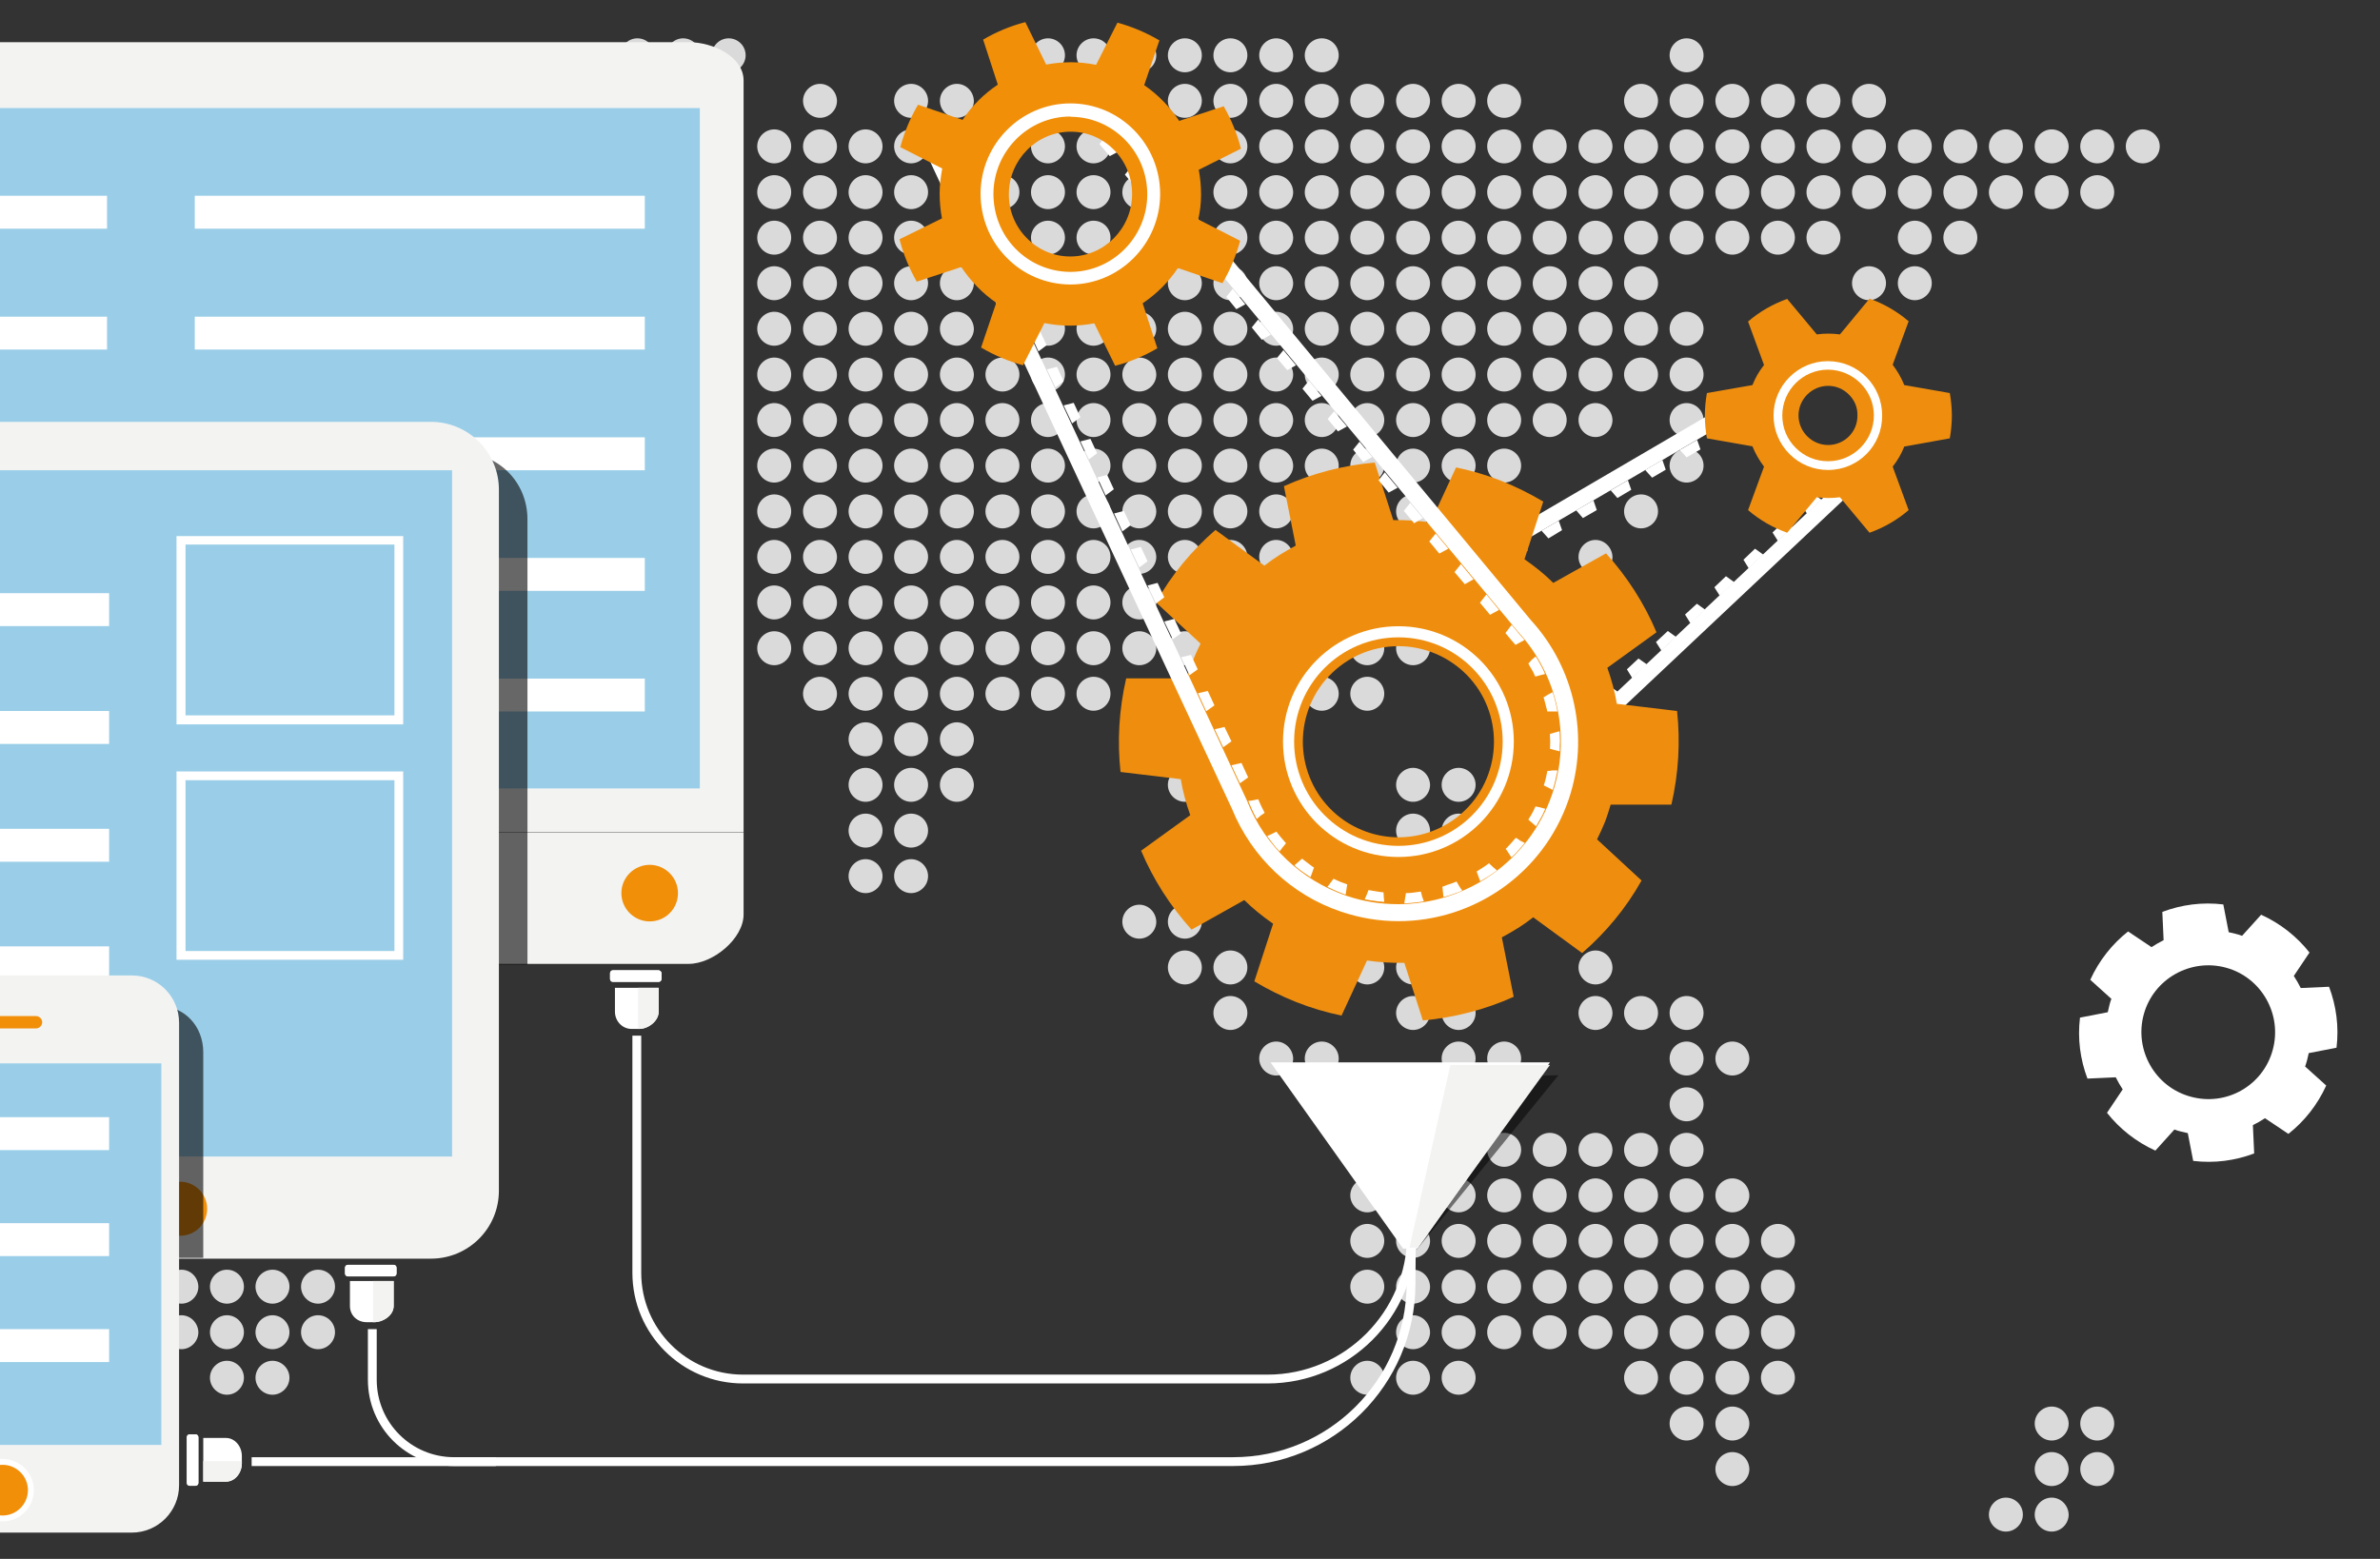 <svg xmlns="http://www.w3.org/2000/svg" width="925" height="606" viewBox="0 0 925 606"><rect x="0" y="0" width="925" height="606" fill="#333333" stroke="none"/><style>.st0{opacity:0.82;} .st1{fill:#FFFFFF;} .st2{fill-rule:evenodd;clip-rule:evenodd;fill:#F3F3F2;} .st3{fill-rule:evenodd;clip-rule:evenodd;fill:#9ACEE8;} .st4{fill-rule:evenodd;clip-rule:evenodd;fill:#FFFFFF;} .st5{opacity:0.6;fill:#030202;} .st6{fill:#F18F09;} .st7{fill:#F3F3F2;} .st8{fill-rule:evenodd;clip-rule:evenodd;fill:#F18F09;} .st9{fill-rule:evenodd;clip-rule:evenodd;fill:#F18F09;stroke:#FFFFFF;stroke-width:2.289;stroke-miterlimit:10;} .st10{fill-rule:evenodd;clip-rule:evenodd;fill:none;stroke:#FFFFFF;stroke-width:3.433;stroke-miterlimit:10;} .st11{opacity:0.5;fill:#030202;} .st12{fill-rule:evenodd;clip-rule:evenodd;fill:#9BD4E3;} .st13{fill-rule:evenodd;clip-rule:evenodd;fill:none;} .st14{fill:#EF8E0E;} .st15{fill-rule:evenodd;clip-rule:evenodd;fill:none;stroke:#FFFFFF;stroke-width:5.937;stroke-miterlimit:10;} .st16{fill-rule:evenodd;clip-rule:evenodd;fill:none;stroke:#EF8E0E;stroke-width:4.694;stroke-miterlimit:10;}</style><g class="st0" id="Ebene_5"><path class="st1" d="M655.5 475.8c-3.6 0-6.6 3-6.6 6.6 0 3.6 3 6.6 6.6 6.6 3.6 0 6.6-3 6.6-6.6 0-3.6-3-6.6-6.6-6.6zM673.3 475.8c-3.6 0-6.6 3-6.6 6.6 0 3.6 3 6.6 6.6 6.6 3.6 0 6.6-3 6.6-6.6-.1-3.6-3-6.6-6.6-6.6zM620.1 475.8c-3.6 0-6.6 3-6.6 6.6 0 3.6 3 6.6 6.6 6.6 3.6 0 6.6-3 6.6-6.6-.1-3.6-3-6.6-6.6-6.6zM637.8 475.8c-3.6 0-6.6 3-6.6 6.6 0 3.6 3 6.6 6.6 6.6 3.6 0 6.6-3 6.6-6.6 0-3.6-3-6.6-6.6-6.6zM691 475.8c-3.6 0-6.6 3-6.6 6.6 0 3.6 3 6.6 6.6 6.6 3.6 0 6.6-3 6.6-6.6 0-3.6-3-6.6-6.6-6.6zM655.5 493.6c-3.6 0-6.6 3-6.6 6.6 0 3.6 3 6.6 6.6 6.6 3.6 0 6.6-3 6.6-6.6 0-3.7-3-6.6-6.6-6.6zM673.3 493.6c-3.6 0-6.6 3-6.6 6.6 0 3.6 3 6.6 6.6 6.6 3.6 0 6.6-3 6.6-6.6-.1-3.7-3-6.6-6.6-6.6zM691 493.6c-3.6 0-6.6 3-6.6 6.6 0 3.6 3 6.6 6.6 6.6 3.6 0 6.6-3 6.6-6.6 0-3.7-3-6.6-6.6-6.6zM620.1 511.3c-3.6 0-6.6 3-6.6 6.6 0 3.6 3 6.6 6.6 6.6 3.6 0 6.6-3 6.6-6.6-.1-3.6-3-6.6-6.6-6.6zM637.8 511.3c-3.6 0-6.6 3-6.6 6.6 0 3.6 3 6.6 6.6 6.6 3.6 0 6.6-3 6.6-6.6 0-3.6-3-6.6-6.6-6.6zM655.5 511.3c-3.6 0-6.6 3-6.6 6.6 0 3.6 3 6.6 6.6 6.6 3.6 0 6.6-3 6.6-6.6 0-3.6-3-6.6-6.6-6.6zM637.8 529c-3.6 0-6.6 3-6.6 6.6 0 3.6 3 6.6 6.6 6.6 3.6 0 6.6-3 6.6-6.6 0-3.6-3-6.6-6.6-6.6zM655.5 529c-3.6 0-6.6 3-6.6 6.6 0 3.6 3 6.6 6.6 6.6 3.6 0 6.6-3 6.6-6.6 0-3.6-3-6.6-6.6-6.6zM673.3 529c-3.6 0-6.6 3-6.6 6.6 0 3.6 3 6.6 6.6 6.6 3.6 0 6.6-3 6.6-6.6-.1-3.6-3-6.6-6.6-6.6zM691 529c-3.6 0-6.6 3-6.6 6.6 0 3.6 3 6.6 6.6 6.6 3.6 0 6.6-3 6.6-6.6 0-3.6-3-6.6-6.6-6.6zM673.3 511.3c-3.6 0-6.6 3-6.6 6.6 0 3.6 3 6.6 6.6 6.6 3.6 0 6.6-3 6.6-6.6-.1-3.6-3-6.6-6.6-6.6zM691 511.3c-3.6 0-6.6 3-6.6 6.6 0 3.6 3 6.6 6.6 6.6 3.6 0 6.6-3 6.6-6.6 0-3.6-3-6.6-6.6-6.6zM797.4 546.8c-3.6 0-6.6 3-6.6 6.6 0 3.6 3 6.6 6.6 6.6 3.6 0 6.6-3 6.6-6.6-.1-3.7-3-6.6-6.6-6.6zM815.1 546.8c-3.6 0-6.6 3-6.6 6.6 0 3.6 3 6.6 6.6 6.6 3.6 0 6.6-3 6.6-6.6 0-3.7-3-6.6-6.6-6.6zM779.6 582.2c-3.6 0-6.6 3-6.6 6.6 0 3.6 3 6.6 6.6 6.6 3.6 0 6.6-3 6.6-6.6 0-3.6-2.9-6.6-6.6-6.6zM797.4 582.2c-3.6 0-6.6 3-6.6 6.6 0 3.6 3 6.6 6.6 6.6 3.6 0 6.6-3 6.6-6.6-.1-3.6-3-6.6-6.6-6.6zM815.1 564.5c-3.6 0-6.6 3-6.6 6.6 0 3.6 3 6.6 6.6 6.6 3.6 0 6.6-3 6.6-6.6 0-3.7-3-6.6-6.6-6.6zM797.4 564.5c-3.6 0-6.6 3-6.6 6.6 0 3.6 3 6.6 6.6 6.6 3.6 0 6.6-3 6.6-6.6-.1-3.7-3-6.6-6.6-6.6zM620.1 493.6c-3.6 0-6.6 3-6.6 6.6 0 3.6 3 6.6 6.6 6.6 3.6 0 6.6-3 6.6-6.6-.1-3.7-3-6.6-6.6-6.6zM637.8 493.6c-3.6 0-6.6 3-6.6 6.6 0 3.6 3 6.6 6.6 6.6 3.6 0 6.6-3 6.6-6.6 0-3.7-3-6.6-6.6-6.6zM655.5 440.4c-3.6 0-6.6 3-6.6 6.6 0 3.6 3 6.6 6.6 6.6 3.6 0 6.6-3 6.6-6.6 0-3.7-3-6.6-6.6-6.6zM655.5 422.7c-3.6 0-6.6 3-6.6 6.6 0 3.6 3 6.6 6.6 6.6 3.6 0 6.6-3 6.6-6.6 0-3.7-3-6.6-6.6-6.6zM673.3 546.8c-3.6 0-6.6 3-6.6 6.6 0 3.6 3 6.6 6.6 6.6 3.6 0 6.6-3 6.6-6.6-.1-3.7-3-6.6-6.6-6.6zM620.1 458.1c-3.6 0-6.6 3-6.6 6.6 0 3.6 3 6.6 6.6 6.6 3.6 0 6.6-3 6.6-6.6-.1-3.6-3-6.6-6.6-6.6zM637.8 458.1c-3.6 0-6.6 3-6.6 6.6 0 3.6 3 6.6 6.6 6.6 3.6 0 6.6-3 6.6-6.6 0-3.6-3-6.6-6.6-6.6zM655.5 458.1c-3.6 0-6.6 3-6.6 6.6 0 3.6 3 6.6 6.6 6.6 3.6 0 6.6-3 6.6-6.6 0-3.6-3-6.6-6.6-6.6zM673.3 458.1c-3.6 0-6.6 3-6.6 6.6 0 3.6 3 6.6 6.6 6.6 3.6 0 6.6-3 6.6-6.6-.1-3.6-3-6.6-6.6-6.6zM655.5 546.8c-3.6 0-6.6 3-6.6 6.6 0 3.6 3 6.6 6.6 6.6 3.6 0 6.6-3 6.6-6.6 0-3.7-3-6.6-6.6-6.6zM673.3 564.5c-3.6 0-6.6 3-6.6 6.6 0 3.6 3 6.6 6.6 6.6 3.6 0 6.6-3 6.6-6.6-.1-3.7-3-6.6-6.6-6.6zM620.1 440.4c-3.6 0-6.6 3-6.6 6.6 0 3.6 3 6.6 6.6 6.6 3.6 0 6.6-3 6.6-6.6-.1-3.7-3-6.6-6.6-6.6zM637.8 440.4c-3.6 0-6.6 3-6.6 6.6 0 3.6 3 6.6 6.6 6.6 3.6 0 6.6-3 6.6-6.6 0-3.7-3-6.6-6.6-6.6zM549.2 475.8c-3.6 0-6.6 3-6.6 6.6 0 3.6 3 6.6 6.6 6.6 3.6 0 6.6-3 6.6-6.6-.1-3.6-3-6.6-6.6-6.6zM566.9 475.8c-3.6 0-6.6 3-6.6 6.6 0 3.6 3 6.6 6.6 6.6 3.6 0 6.6-3 6.6-6.6 0-3.6-3-6.6-6.6-6.6zM531.4 475.8c-3.6 0-6.6 3-6.6 6.6 0 3.6 3 6.6 6.6 6.6 3.6 0 6.6-3 6.6-6.6 0-3.6-3-6.6-6.6-6.6zM584.6 475.8c-3.6 0-6.6 3-6.6 6.6 0 3.6 3 6.6 6.6 6.6 3.6 0 6.6-3 6.6-6.6 0-3.6-3-6.6-6.6-6.6zM602.3 475.8c-3.6 0-6.6 3-6.6 6.6 0 3.6 3 6.6 6.6 6.6 3.6 0 6.6-3 6.6-6.6 0-3.6-2.9-6.6-6.6-6.6zM549.2 493.6c-3.6 0-6.6 3-6.6 6.6 0 3.6 3 6.6 6.6 6.6 3.6 0 6.6-3 6.6-6.6-.1-3.7-3-6.6-6.6-6.6zM566.9 493.6c-3.6 0-6.6 3-6.6 6.6 0 3.6 3 6.6 6.6 6.6 3.6 0 6.6-3 6.6-6.6 0-3.7-3-6.6-6.6-6.6zM584.6 493.6c-3.6 0-6.6 3-6.6 6.6 0 3.6 3 6.6 6.6 6.6 3.6 0 6.6-3 6.6-6.6 0-3.7-3-6.6-6.6-6.6zM602.3 493.6c-3.6 0-6.6 3-6.6 6.6 0 3.6 3 6.6 6.6 6.6 3.6 0 6.6-3 6.6-6.6 0-3.7-2.9-6.6-6.6-6.6zM549.2 511.3c-3.6 0-6.6 3-6.6 6.6 0 3.6 3 6.6 6.6 6.6 3.6 0 6.6-3 6.6-6.6-.1-3.6-3-6.6-6.6-6.6zM566.9 529c-3.6 0-6.6 3-6.6 6.6 0 3.6 3 6.6 6.6 6.6 3.6 0 6.6-3 6.6-6.6 0-3.6-3-6.6-6.6-6.6zM531.4 529c-3.6 0-6.6 3-6.6 6.6 0 3.6 3 6.6 6.6 6.6 3.6 0 6.6-3 6.6-6.6 0-3.6-3-6.6-6.6-6.6zM566.9 511.3c-3.6 0-6.6 3-6.6 6.6 0 3.6 3 6.6 6.6 6.6 3.6 0 6.6-3 6.6-6.6 0-3.6-3-6.6-6.6-6.6zM584.6 511.3c-3.6 0-6.6 3-6.6 6.6 0 3.6 3 6.6 6.6 6.6 3.6 0 6.6-3 6.6-6.6 0-3.6-3-6.6-6.6-6.6zM549.2 529c-3.6 0-6.6 3-6.6 6.6 0 3.6 3 6.6 6.6 6.6 3.6 0 6.6-3 6.6-6.6-.1-3.6-3-6.6-6.6-6.6zM602.3 511.3c-3.6 0-6.6 3-6.6 6.6 0 3.6 3 6.6 6.6 6.6 3.6 0 6.6-3 6.6-6.6 0-3.6-2.9-6.6-6.6-6.6zM531.4 493.6c-3.6 0-6.6 3-6.6 6.6 0 3.6 3 6.6 6.6 6.6 3.6 0 6.6-3 6.6-6.6 0-3.7-3-6.6-6.6-6.6zM584.6 440.4c-3.6 0-6.6 3-6.6 6.6 0 3.6 3 6.6 6.6 6.6 3.6 0 6.6-3 6.6-6.6 0-3.7-3-6.6-6.6-6.6zM602.3 440.4c-3.6 0-6.6 3-6.6 6.6 0 3.6 3 6.6 6.6 6.6 3.6 0 6.6-3 6.6-6.6 0-3.7-2.9-6.6-6.6-6.6zM531.4 458.1c-3.6 0-6.6 3-6.6 6.6 0 3.6 3 6.6 6.6 6.6 3.6 0 6.6-3 6.6-6.6 0-3.6-3-6.6-6.6-6.6zM566.9 458.1c-3.6 0-6.6 3-6.6 6.6 0 3.6 3 6.6 6.6 6.6 3.6 0 6.6-3 6.6-6.6 0-3.6-3-6.6-6.6-6.6zM584.6 458.1c-3.6 0-6.6 3-6.6 6.6 0 3.6 3 6.6 6.6 6.6 3.6 0 6.6-3 6.6-6.6 0-3.6-3-6.6-6.6-6.6zM602.3 458.1c-3.6 0-6.6 3-6.6 6.6 0 3.6 3 6.6 6.6 6.6 3.6 0 6.6-3 6.6-6.6 0-3.6-2.9-6.6-6.6-6.6zM300.9 192.2c-3.6 0-6.6 3-6.6 6.6 0 3.6 3 6.6 6.6 6.6 3.6 0 6.6-3 6.6-6.6 0-3.7-2.9-6.6-6.6-6.6zM318.7 192.2c-3.6 0-6.6 3-6.6 6.6 0 3.6 3 6.6 6.6 6.6 3.6 0 6.6-3 6.6-6.6-.1-3.7-3-6.6-6.6-6.6zM300.9 174.4c-3.6 0-6.6 3-6.6 6.6 0 3.6 3 6.6 6.6 6.6 3.6 0 6.6-3 6.6-6.6 0-3.6-2.9-6.6-6.6-6.6zM318.7 174.4c-3.6 0-6.6 3-6.6 6.6 0 3.6 3 6.6 6.6 6.6 3.6 0 6.6-3 6.6-6.6-.1-3.6-3-6.6-6.6-6.6zM300.9 85.8c-3.6 0-6.6 3-6.6 6.6 0 3.6 3 6.6 6.6 6.6 3.6 0 6.6-3 6.6-6.6 0-3.7-2.9-6.6-6.6-6.6zM318.7 85.8c-3.6 0-6.6 3-6.6 6.6 0 3.6 3 6.6 6.6 6.6 3.6 0 6.6-3 6.6-6.6-.1-3.7-3-6.6-6.6-6.6zM318.7 68.1c-3.6 0-6.6 3-6.6 6.6 0 3.6 3 6.6 6.6 6.6 3.6 0 6.6-3 6.6-6.6-.1-3.7-3-6.6-6.6-6.6zM300.9 68.1c-3.6 0-6.6 3-6.6 6.6 0 3.6 3 6.6 6.6 6.6 3.6 0 6.6-3 6.6-6.6 0-3.7-2.9-6.6-6.6-6.6zM283.2 14.9c-3.6 0-6.6 3-6.6 6.6 0 3.6 3 6.6 6.6 6.6 3.6 0 6.6-3 6.6-6.6 0-3.7-3-6.6-6.6-6.6zM247.7 14.9c-3.6 0-6.6 3-6.6 6.6 0 3.6 3 6.6 6.6 6.6 3.6 0 6.6-3 6.6-6.6 0-3.7-2.9-6.6-6.6-6.6zM265.5 14.9c-3.6 0-6.6 3-6.6 6.6 0 3.6 3 6.6 6.6 6.6 3.6 0 6.6-3 6.6-6.6 0-3.7-3-6.6-6.6-6.6zM318.7 50.3c-3.6 0-6.6 3-6.6 6.6 0 3.6 3 6.6 6.6 6.6 3.6 0 6.6-3 6.6-6.6-.1-3.6-3-6.6-6.6-6.6zM318.7 32.6c-3.6 0-6.6 3-6.6 6.6 0 3.6 3 6.6 6.6 6.6 3.6 0 6.6-3 6.6-6.6-.1-3.6-3-6.6-6.6-6.6zM300.9 50.3c-3.6 0-6.6 3-6.6 6.6 0 3.6 3 6.6 6.6 6.6 3.6 0 6.6-3 6.6-6.6 0-3.6-2.9-6.6-6.6-6.6zM300.9 121.2c-3.6 0-6.6 3-6.6 6.6 0 3.6 3 6.6 6.6 6.6 3.6 0 6.6-3 6.6-6.6 0-3.6-2.9-6.6-6.6-6.6zM318.7 121.2c-3.6 0-6.6 3-6.6 6.6 0 3.6 3 6.6 6.6 6.6 3.6 0 6.6-3 6.6-6.6-.1-3.6-3-6.6-6.6-6.6zM300.9 103.5c-3.6 0-6.6 3-6.6 6.6 0 3.6 3 6.6 6.6 6.6 3.6 0 6.6-3 6.6-6.6 0-3.6-2.9-6.6-6.6-6.6zM318.7 103.5c-3.6 0-6.6 3-6.6 6.6 0 3.6 3 6.6 6.6 6.6 3.6 0 6.6-3 6.6-6.6-.1-3.6-3-6.6-6.6-6.6zM300.9 139c-3.6 0-6.6 3-6.6 6.6 0 3.6 3 6.6 6.6 6.6 3.6 0 6.6-3 6.6-6.6 0-3.7-2.9-6.6-6.6-6.6zM318.7 139c-3.6 0-6.6 3-6.6 6.6 0 3.6 3 6.6 6.6 6.6 3.6 0 6.6-3 6.6-6.6-.1-3.7-3-6.6-6.6-6.6zM300.9 156.7c-3.6 0-6.6 3-6.6 6.6 0 3.6 3 6.6 6.6 6.6 3.6 0 6.6-3 6.6-6.6 0-3.6-2.9-6.6-6.6-6.6zM318.7 156.7c-3.6 0-6.6 3-6.6 6.6 0 3.6 3 6.6 6.6 6.6 3.6 0 6.6-3 6.6-6.6-.1-3.6-3-6.6-6.6-6.6zM300.9 245.4c-3.6 0-6.6 3-6.6 6.6 0 3.6 3 6.6 6.6 6.6 3.6 0 6.6-3 6.6-6.6 0-3.7-2.9-6.6-6.6-6.6zM318.7 245.4c-3.6 0-6.6 3-6.6 6.6 0 3.6 3 6.6 6.6 6.6 3.6 0 6.6-3 6.6-6.6-.1-3.7-3-6.6-6.6-6.6zM336.4 245.4c-3.6 0-6.6 3-6.6 6.6 0 3.6 3 6.6 6.6 6.6 3.6 0 6.6-3 6.6-6.6 0-3.7-3-6.6-6.6-6.6zM300.9 227.6c-3.6 0-6.6 3-6.6 6.6 0 3.6 3 6.6 6.6 6.6 3.6 0 6.6-3 6.6-6.6 0-3.6-2.9-6.6-6.6-6.6zM318.7 227.6c-3.6 0-6.6 3-6.6 6.6 0 3.6 3 6.6 6.6 6.6 3.6 0 6.6-3 6.6-6.6-.1-3.6-3-6.6-6.6-6.6zM300.9 209.9c-3.6 0-6.6 3-6.6 6.6 0 3.6 3 6.6 6.6 6.6 3.6 0 6.6-3 6.6-6.6 0-3.6-2.9-6.6-6.6-6.6zM318.7 209.9c-3.6 0-6.6 3-6.6 6.6 0 3.6 3 6.6 6.6 6.6 3.6 0 6.6-3 6.6-6.6-.1-3.6-3-6.6-6.6-6.6zM336.4 209.9c-3.6 0-6.6 3-6.6 6.6 0 3.6 3 6.6 6.6 6.6 3.6 0 6.6-3 6.6-6.6 0-3.6-3-6.6-6.6-6.6zM354.1 209.9c-3.6 0-6.6 3-6.6 6.6 0 3.6 3 6.6 6.6 6.6 3.6 0 6.6-3 6.6-6.6 0-3.6-3-6.6-6.6-6.6zM371.9 209.9c-3.6 0-6.6 3-6.6 6.6 0 3.6 3 6.6 6.6 6.6 3.6 0 6.6-3 6.6-6.6-.1-3.6-3-6.6-6.6-6.6zM336.4 227.6c-3.6 0-6.6 3-6.6 6.6 0 3.6 3 6.6 6.6 6.6 3.6 0 6.6-3 6.6-6.6 0-3.6-3-6.6-6.6-6.6zM354.1 227.6c-3.6 0-6.6 3-6.6 6.6 0 3.6 3 6.6 6.6 6.6 3.6 0 6.6-3 6.6-6.6 0-3.6-3-6.6-6.6-6.6zM371.9 227.6c-3.6 0-6.6 3-6.6 6.6 0 3.6 3 6.6 6.6 6.6 3.6 0 6.6-3 6.6-6.6-.1-3.6-3-6.6-6.6-6.6zM354.1 245.4c-3.6 0-6.6 3-6.6 6.6 0 3.6 3 6.6 6.6 6.6 3.6 0 6.6-3 6.6-6.6 0-3.7-3-6.6-6.6-6.6zM371.9 245.4c-3.6 0-6.6 3-6.6 6.6 0 3.6 3 6.6 6.6 6.6 3.6 0 6.6-3 6.6-6.6-.1-3.7-3-6.6-6.6-6.6zM336.4 192.2c-3.6 0-6.6 3-6.6 6.6 0 3.6 3 6.6 6.6 6.6 3.6 0 6.6-3 6.6-6.6 0-3.7-3-6.6-6.6-6.6zM354.1 192.2c-3.6 0-6.6 3-6.6 6.6 0 3.6 3 6.6 6.6 6.6 3.6 0 6.6-3 6.6-6.6 0-3.7-3-6.6-6.6-6.6zM336.4 174.4c-3.6 0-6.6 3-6.6 6.6 0 3.6 3 6.6 6.6 6.6 3.6 0 6.6-3 6.6-6.6 0-3.6-3-6.6-6.6-6.6zM354.1 174.4c-3.6 0-6.6 3-6.6 6.6 0 3.6 3 6.6 6.6 6.6 3.6 0 6.6-3 6.6-6.6 0-3.6-3-6.6-6.6-6.6zM371.9 192.2c-3.6 0-6.6 3-6.6 6.6 0 3.6 3 6.6 6.6 6.6 3.6 0 6.6-3 6.6-6.6-.1-3.7-3-6.6-6.6-6.6zM371.9 174.4c-3.6 0-6.6 3-6.6 6.6 0 3.6 3 6.6 6.6 6.6 3.6 0 6.6-3 6.6-6.6-.1-3.6-3-6.6-6.6-6.6zM389.6 192.2c-3.6 0-6.6 3-6.6 6.6 0 3.6 3 6.6 6.6 6.6 3.6 0 6.6-3 6.6-6.6 0-3.7-3-6.6-6.6-6.6zM407.3 192.2c-3.6 0-6.6 3-6.6 6.6 0 3.6 3 6.6 6.6 6.6 3.6 0 6.6-3 6.6-6.6 0-3.7-3-6.6-6.6-6.6zM389.6 174.4c-3.6 0-6.6 3-6.6 6.6 0 3.6 3 6.6 6.6 6.6 3.6 0 6.6-3 6.6-6.6 0-3.6-3-6.6-6.6-6.6zM407.3 174.4c-3.6 0-6.6 3-6.6 6.6 0 3.6 3 6.6 6.6 6.6 3.6 0 6.6-3 6.6-6.6 0-3.6-3-6.6-6.6-6.6zM336.4 121.2c-3.6 0-6.6 3-6.6 6.6 0 3.6 3 6.6 6.6 6.6 3.6 0 6.6-3 6.6-6.6 0-3.6-3-6.6-6.6-6.6zM336.4 103.5c-3.6 0-6.6 3-6.6 6.6 0 3.6 3 6.6 6.6 6.6 3.6 0 6.6-3 6.6-6.6 0-3.6-3-6.6-6.6-6.6zM336.4 68.1c-3.6 0-6.6 3-6.6 6.6 0 3.6 3 6.6 6.6 6.6 3.6 0 6.6-3 6.6-6.6 0-3.7-3-6.6-6.6-6.6zM336.4 85.8c-3.6 0-6.6 3-6.6 6.6 0 3.6 3 6.6 6.6 6.6 3.6 0 6.6-3 6.6-6.6 0-3.7-3-6.6-6.6-6.6zM354.1 85.8c-3.6 0-6.6 3-6.6 6.6 0 3.6 3 6.6 6.6 6.6 3.6 0 6.6-3 6.6-6.6 0-3.7-3-6.6-6.6-6.6zM354.1 68.1c-3.6 0-6.6 3-6.6 6.6 0 3.6 3 6.6 6.6 6.6 3.6 0 6.6-3 6.6-6.6 0-3.7-3-6.6-6.6-6.6zM407.3 85.8c-3.6 0-6.6 3-6.6 6.6 0 3.6 3 6.6 6.6 6.6 3.6 0 6.6-3 6.6-6.6 0-3.7-3-6.6-6.6-6.6zM407.3 68.1c-3.6 0-6.6 3-6.6 6.6 0 3.6 3 6.6 6.6 6.6 3.6 0 6.6-3 6.6-6.6 0-3.7-3-6.6-6.6-6.6zM389.6 68.1c-3.6 0-6.6 3-6.6 6.6 0 3.6 3 6.6 6.6 6.6 3.6 0 6.6-3 6.6-6.6 0-3.7-3-6.6-6.6-6.6zM336.4 50.3c-3.6 0-6.6 3-6.6 6.6 0 3.6 3 6.6 6.6 6.6 3.6 0 6.6-3 6.6-6.6 0-3.6-3-6.6-6.6-6.6zM354.1 50.3c-3.6 0-6.6 3-6.6 6.6 0 3.6 3 6.6 6.6 6.6 3.6 0 6.6-3 6.6-6.6 0-3.6-3-6.6-6.6-6.6zM407.3 50.3c-3.6 0-6.6 3-6.6 6.6 0 3.6 3 6.6 6.6 6.6 3.6 0 6.6-3 6.6-6.6 0-3.6-3-6.6-6.6-6.6zM336.4 139c-3.6 0-6.6 3-6.6 6.6 0 3.6 3 6.6 6.6 6.6 3.6 0 6.6-3 6.6-6.6 0-3.7-3-6.6-6.6-6.6zM407.3 121.2c-3.6 0-6.6 3-6.6 6.6 0 3.6 3 6.6 6.6 6.6 3.6 0 6.6-3 6.6-6.6 0-3.6-3-6.6-6.6-6.6zM354.1 103.5c-3.6 0-6.6 3-6.6 6.6 0 3.6 3 6.6 6.6 6.6 3.6 0 6.6-3 6.6-6.6 0-3.6-3-6.6-6.6-6.6zM371.9 103.5c-3.6 0-6.6 3-6.6 6.6 0 3.6 3 6.6 6.6 6.6 3.6 0 6.6-3 6.6-6.6-.1-3.6-3-6.6-6.6-6.6zM371.9 121.2c-3.6 0-6.6 3-6.6 6.6 0 3.6 3 6.6 6.6 6.6 3.6 0 6.6-3 6.6-6.6-.1-3.6-3-6.6-6.6-6.6zM354.1 121.2c-3.6 0-6.6 3-6.6 6.6 0 3.6 3 6.6 6.6 6.6 3.6 0 6.6-3 6.6-6.6 0-3.6-3-6.6-6.6-6.6zM354.1 139c-3.6 0-6.6 3-6.6 6.6 0 3.6 3 6.6 6.6 6.6 3.6 0 6.6-3 6.6-6.6 0-3.7-3-6.6-6.6-6.6zM371.9 139c-3.6 0-6.6 3-6.6 6.6 0 3.6 3 6.6 6.6 6.6 3.6 0 6.6-3 6.6-6.6-.1-3.7-3-6.6-6.6-6.6zM389.6 139c-3.6 0-6.6 3-6.6 6.6 0 3.6 3 6.6 6.6 6.6 3.6 0 6.6-3 6.6-6.6 0-3.7-3-6.6-6.6-6.6zM407.3 139c-3.6 0-6.6 3-6.6 6.6 0 3.6 3 6.6 6.6 6.6 3.6 0 6.6-3 6.6-6.6 0-3.7-3-6.6-6.6-6.6zM336.4 156.7c-3.6 0-6.6 3-6.6 6.6 0 3.6 3 6.6 6.6 6.6 3.6 0 6.6-3 6.6-6.6 0-3.6-3-6.6-6.6-6.6zM354.1 156.7c-3.6 0-6.6 3-6.6 6.6 0 3.6 3 6.6 6.6 6.6 3.6 0 6.6-3 6.6-6.6 0-3.6-3-6.6-6.6-6.6zM371.9 156.7c-3.6 0-6.6 3-6.6 6.6 0 3.6 3 6.6 6.6 6.6 3.6 0 6.6-3 6.6-6.6-.1-3.6-3-6.6-6.6-6.6zM389.6 156.7c-3.6 0-6.6 3-6.6 6.6 0 3.6 3 6.6 6.6 6.6 3.6 0 6.6-3 6.6-6.6 0-3.6-3-6.6-6.6-6.6zM407.3 156.7c-3.6 0-6.6 3-6.6 6.6 0 3.6 3 6.6 6.6 6.6 3.6 0 6.6-3 6.6-6.6 0-3.6-3-6.6-6.6-6.6zM389.6 245.4c-3.6 0-6.6 3-6.6 6.6 0 3.6 3 6.6 6.6 6.6 3.6 0 6.6-3 6.6-6.6 0-3.7-3-6.6-6.6-6.6zM407.3 245.4c-3.6 0-6.6 3-6.6 6.6 0 3.6 3 6.6 6.6 6.6 3.6 0 6.6-3 6.6-6.6 0-3.7-3-6.6-6.6-6.6zM389.6 227.6c-3.6 0-6.6 3-6.6 6.6 0 3.6 3 6.6 6.6 6.6 3.6 0 6.6-3 6.6-6.6 0-3.6-3-6.6-6.6-6.6zM407.3 227.6c-3.6 0-6.6 3-6.6 6.6 0 3.6 3 6.6 6.6 6.6 3.6 0 6.6-3 6.6-6.6 0-3.6-3-6.6-6.6-6.6zM389.6 209.9c-3.6 0-6.6 3-6.6 6.6 0 3.6 3 6.6 6.6 6.6 3.6 0 6.6-3 6.6-6.6 0-3.6-3-6.6-6.6-6.6zM336.4 334c-3.6 0-6.6 3-6.6 6.6 0 3.6 3 6.6 6.6 6.6 3.6 0 6.6-3 6.6-6.6 0-3.6-3-6.6-6.6-6.6zM336.4 298.5c-3.6 0-6.6 3-6.6 6.6 0 3.6 3 6.6 6.6 6.6 3.6 0 6.6-3 6.6-6.6 0-3.6-3-6.6-6.6-6.6zM354.1 298.5c-3.6 0-6.6 3-6.6 6.6 0 3.6 3 6.6 6.6 6.6 3.6 0 6.6-3 6.6-6.6 0-3.6-3-6.6-6.6-6.6zM371.9 298.5c-3.6 0-6.6 3-6.6 6.6 0 3.6 3 6.6 6.6 6.6 3.6 0 6.6-3 6.6-6.6-.1-3.6-3-6.6-6.6-6.6zM336.4 316.3c-3.6 0-6.6 3-6.6 6.6 0 3.6 3 6.6 6.6 6.6 3.6 0 6.6-3 6.6-6.6 0-3.7-3-6.6-6.6-6.6zM354.1 316.3c-3.6 0-6.6 3-6.6 6.6 0 3.6 3 6.6 6.6 6.6 3.6 0 6.6-3 6.6-6.6 0-3.7-3-6.6-6.6-6.6zM460.5 298.5c-3.6 0-6.6 3-6.6 6.6 0 3.6 3 6.6 6.6 6.6 3.6 0 6.6-3 6.6-6.6 0-3.6-3-6.6-6.6-6.6zM354.1 334c-3.6 0-6.6 3-6.6 6.6 0 3.6 3 6.6 6.6 6.6 3.6 0 6.6-3 6.6-6.6 0-3.6-3-6.6-6.6-6.6zM336.4 280.8c-3.6 0-6.6 3-6.6 6.6 0 3.6 3 6.6 6.6 6.6 3.6 0 6.6-3 6.6-6.6 0-3.6-3-6.6-6.6-6.6zM354.1 280.8c-3.6 0-6.6 3-6.6 6.6 0 3.6 3 6.6 6.6 6.6 3.6 0 6.6-3 6.6-6.6 0-3.6-3-6.6-6.6-6.6zM336.4 263.1c-3.6 0-6.6 3-6.6 6.6 0 3.6 3 6.6 6.6 6.6 3.6 0 6.6-3 6.6-6.6 0-3.7-3-6.6-6.6-6.6zM354.1 263.1c-3.6 0-6.6 3-6.6 6.6 0 3.6 3 6.6 6.6 6.6 3.6 0 6.6-3 6.6-6.6 0-3.7-3-6.6-6.6-6.6zM371.9 280.8c-3.6 0-6.6 3-6.6 6.6 0 3.6 3 6.6 6.6 6.6 3.6 0 6.6-3 6.6-6.6-.1-3.6-3-6.6-6.6-6.6zM371.9 263.1c-3.6 0-6.6 3-6.6 6.6 0 3.6 3 6.6 6.6 6.6 3.6 0 6.6-3 6.6-6.6-.1-3.7-3-6.6-6.6-6.6zM407.3 263.1c-3.6 0-6.6 3-6.6 6.6 0 3.6 3 6.6 6.6 6.6 3.6 0 6.6-3 6.6-6.6 0-3.7-3-6.6-6.6-6.6zM389.6 263.1c-3.6 0-6.6 3-6.6 6.6 0 3.6 3 6.6 6.6 6.6 3.6 0 6.6-3 6.6-6.6 0-3.7-3-6.6-6.6-6.6zM478.2 387.2c-3.6 0-6.6 3-6.6 6.6 0 3.6 3 6.6 6.6 6.6 3.6 0 6.6-3 6.6-6.6 0-3.7-3-6.6-6.6-6.6zM460.5 351.7c-3.6 0-6.6 3-6.6 6.6 0 3.6 3 6.6 6.6 6.6 3.6 0 6.6-3 6.6-6.6 0-3.6-3-6.6-6.6-6.6zM496 404.9c-3.6 0-6.6 3-6.6 6.6 0 3.6 3 6.6 6.6 6.6 3.6 0 6.6-3 6.6-6.6-.1-3.6-3-6.6-6.6-6.6zM513.7 404.9c-3.6 0-6.6 3-6.6 6.6 0 3.6 3 6.6 6.6 6.6 3.6 0 6.6-3 6.6-6.6 0-3.6-3-6.6-6.6-6.6zM566.9 404.9c-3.6 0-6.6 3-6.6 6.6 0 3.6 3 6.6 6.6 6.6 3.6 0 6.6-3 6.6-6.6 0-3.6-3-6.6-6.6-6.6zM584.6 404.9c-3.6 0-6.6 3-6.6 6.6 0 3.6 3 6.6 6.6 6.6 3.6 0 6.6-3 6.6-6.6 0-3.6-3-6.6-6.6-6.6zM460.5 369.5c-3.6 0-6.6 3-6.6 6.6 0 3.6 3 6.6 6.6 6.6 3.6 0 6.6-3 6.6-6.6 0-3.7-3-6.6-6.6-6.6zM442.8 351.7c-3.6 0-6.6 3-6.6 6.6 0 3.6 3 6.6 6.6 6.6 3.6 0 6.6-3 6.6-6.6-.1-3.6-3-6.6-6.6-6.6zM478.2 369.5c-3.6 0-6.6 3-6.6 6.6 0 3.6 3 6.6 6.6 6.6 3.6 0 6.6-3 6.6-6.6 0-3.7-3-6.6-6.6-6.6zM531.4 369.5c-3.6 0-6.6 3-6.6 6.6 0 3.6 3 6.6 6.6 6.6 3.6 0 6.6-3 6.6-6.6 0-3.7-3-6.6-6.6-6.6zM549.2 387.2c-3.6 0-6.6 3-6.6 6.6 0 3.6 3 6.6 6.6 6.6 3.6 0 6.6-3 6.6-6.6-.1-3.7-3-6.6-6.6-6.6zM549.2 369.5c-3.6 0-6.6 3-6.6 6.6 0 3.6 3 6.6 6.6 6.6 3.6 0 6.6-3 6.6-6.6-.1-3.7-3-6.6-6.6-6.6zM566.9 387.2c-3.6 0-6.6 3-6.6 6.6 0 3.6 3 6.6 6.6 6.6 3.6 0 6.6-3 6.6-6.6 0-3.7-3-6.6-6.6-6.6zM673.3 404.9c-3.6 0-6.6 3-6.6 6.6 0 3.6 3 6.6 6.6 6.6 3.6 0 6.6-3 6.6-6.6-.1-3.6-3-6.6-6.6-6.6zM655.5 404.9c-3.6 0-6.6 3-6.6 6.6 0 3.6 3 6.6 6.6 6.6 3.6 0 6.6-3 6.6-6.6 0-3.6-3-6.6-6.6-6.6zM655.5 387.2c-3.6 0-6.6 3-6.6 6.6 0 3.6 3 6.6 6.6 6.6 3.6 0 6.6-3 6.6-6.6 0-3.7-3-6.6-6.6-6.6zM620.1 387.2c-3.6 0-6.6 3-6.6 6.6 0 3.6 3 6.6 6.6 6.6 3.6 0 6.6-3 6.6-6.6-.1-3.7-3-6.6-6.6-6.6zM620.1 369.5c-3.6 0-6.6 3-6.6 6.6 0 3.6 3 6.6 6.6 6.6 3.6 0 6.6-3 6.6-6.6-.1-3.7-3-6.6-6.6-6.6zM637.8 387.2c-3.6 0-6.6 3-6.6 6.6 0 3.6 3 6.6 6.6 6.6 3.6 0 6.6-3 6.6-6.6 0-3.7-3-6.6-6.6-6.6zM566.9 298.5c-3.6 0-6.6 3-6.6 6.6 0 3.6 3 6.6 6.6 6.6 3.6 0 6.6-3 6.6-6.6 0-3.6-3-6.6-6.6-6.6zM549.2 316.3c-3.6 0-6.6 3-6.6 6.6 0 3.6 3 6.6 6.6 6.6 3.6 0 6.6-3 6.6-6.6-.1-3.7-3-6.6-6.6-6.6zM549.2 298.5c-3.6 0-6.6 3-6.6 6.6 0 3.6 3 6.6 6.6 6.6 3.6 0 6.6-3 6.6-6.6-.1-3.6-3-6.6-6.6-6.6zM566.9 316.3c-3.6 0-6.6 3-6.6 6.6 0 3.6 3 6.6 6.6 6.6 3.6 0 6.6-3 6.6-6.6 0-3.7-3-6.6-6.6-6.6zM425 263.1c-3.6 0-6.6 3-6.6 6.6 0 3.6 3 6.6 6.6 6.6 3.6 0 6.6-3 6.6-6.6 0-3.7-2.9-6.6-6.6-6.6zM318.7 263.1c-3.6 0-6.6 3-6.6 6.6 0 3.6 3 6.6 6.6 6.6 3.6 0 6.6-3 6.6-6.6-.1-3.7-3-6.6-6.6-6.6zM407.3 209.9c-3.6 0-6.6 3-6.6 6.6 0 3.6 3 6.6 6.6 6.6 3.6 0 6.6-3 6.6-6.6 0-3.6-3-6.6-6.6-6.6zM425 209.9c-3.6 0-6.6 3-6.6 6.6 0 3.6 3 6.6 6.6 6.6 3.6 0 6.6-3 6.6-6.6 0-3.6-2.9-6.6-6.6-6.6zM425 227.6c-3.6 0-6.6 3-6.6 6.6 0 3.6 3 6.6 6.6 6.6 3.6 0 6.6-3 6.6-6.6 0-3.6-2.9-6.6-6.6-6.6zM425 245.4c-3.6 0-6.6 3-6.6 6.6 0 3.6 3 6.6 6.6 6.6 3.6 0 6.6-3 6.6-6.6 0-3.7-2.9-6.6-6.6-6.6zM425 192.2c-3.6 0-6.6 3-6.6 6.6 0 3.6 3 6.6 6.6 6.6 3.6 0 6.6-3 6.6-6.6 0-3.7-2.9-6.6-6.6-6.6zM425 174.4c-3.6 0-6.6 3-6.6 6.6 0 3.6 3 6.6 6.6 6.6 3.6 0 6.6-3 6.6-6.6 0-3.6-2.9-6.6-6.6-6.6zM442.8 192.2c-3.6 0-6.6 3-6.6 6.6 0 3.6 3 6.6 6.6 6.6 3.6 0 6.6-3 6.6-6.6-.1-3.7-3-6.6-6.6-6.6zM460.5 192.2c-3.6 0-6.6 3-6.6 6.6 0 3.6 3 6.6 6.6 6.6 3.6 0 6.6-3 6.6-6.6 0-3.7-3-6.6-6.6-6.6zM442.8 174.4c-3.6 0-6.6 3-6.6 6.6 0 3.6 3 6.6 6.6 6.6 3.6 0 6.6-3 6.6-6.6-.1-3.6-3-6.6-6.6-6.6zM460.5 174.4c-3.6 0-6.6 3-6.6 6.6 0 3.6 3 6.6 6.6 6.6 3.6 0 6.6-3 6.6-6.6 0-3.6-3-6.6-6.6-6.6zM425 68.1c-3.6 0-6.6 3-6.6 6.6 0 3.6 3 6.6 6.6 6.6 3.6 0 6.6-3 6.6-6.6 0-3.7-2.9-6.6-6.6-6.6zM425 85.8c-3.6 0-6.6 3-6.6 6.6 0 3.6 3 6.6 6.6 6.6 3.6 0 6.6-3 6.6-6.6 0-3.7-2.9-6.6-6.6-6.6zM442.8 68.1c-3.6 0-6.6 3-6.6 6.6 0 3.6 3 6.6 6.6 6.6 3.6 0 6.6-3 6.6-6.6-.1-3.7-3-6.6-6.6-6.6zM425 50.3c-3.6 0-6.6 3-6.6 6.6 0 3.6 3 6.6 6.6 6.6 3.6 0 6.6-3 6.6-6.6 0-3.6-2.9-6.6-6.6-6.6zM442.8 121.2c-3.6 0-6.6 3-6.6 6.6 0 3.6 3 6.6 6.6 6.6 3.6 0 6.6-3 6.6-6.6-.1-3.6-3-6.6-6.6-6.6zM460.5 121.2c-3.6 0-6.6 3-6.6 6.6 0 3.6 3 6.6 6.6 6.6 3.6 0 6.6-3 6.6-6.6 0-3.6-3-6.6-6.6-6.6zM460.5 103.5c-3.6 0-6.6 3-6.6 6.6 0 3.6 3 6.6 6.6 6.6 3.6 0 6.6-3 6.6-6.6 0-3.6-3-6.6-6.6-6.6zM425 121.2c-3.6 0-6.6 3-6.6 6.6 0 3.6 3 6.6 6.6 6.6 3.6 0 6.6-3 6.6-6.6 0-3.6-2.9-6.6-6.6-6.6zM425 139c-3.6 0-6.6 3-6.6 6.6 0 3.6 3 6.6 6.6 6.6 3.6 0 6.6-3 6.6-6.6 0-3.7-2.9-6.6-6.6-6.6zM442.8 139c-3.6 0-6.6 3-6.6 6.6 0 3.6 3 6.6 6.6 6.6 3.6 0 6.6-3 6.6-6.6-.1-3.7-3-6.6-6.6-6.6zM460.5 139c-3.6 0-6.6 3-6.6 6.6 0 3.6 3 6.6 6.6 6.6 3.6 0 6.6-3 6.6-6.6 0-3.7-3-6.6-6.6-6.6zM425 156.7c-3.6 0-6.6 3-6.6 6.6 0 3.6 3 6.6 6.6 6.6 3.6 0 6.6-3 6.6-6.6 0-3.6-2.9-6.6-6.6-6.6zM442.8 156.7c-3.6 0-6.6 3-6.6 6.6 0 3.6 3 6.6 6.6 6.6 3.6 0 6.6-3 6.6-6.6-.1-3.6-3-6.6-6.6-6.6zM460.5 156.7c-3.6 0-6.6 3-6.6 6.6 0 3.6 3 6.6 6.6 6.6 3.6 0 6.6-3 6.6-6.6 0-3.6-3-6.6-6.6-6.6zM442.8 245.4c-3.6 0-6.6 3-6.6 6.6 0 3.6 3 6.6 6.6 6.6 3.6 0 6.6-3 6.6-6.6-.1-3.7-3-6.6-6.6-6.6zM460.5 245.4c-3.6 0-6.6 3-6.6 6.6 0 3.6 3 6.6 6.6 6.6 3.6 0 6.6-3 6.6-6.6 0-3.7-3-6.6-6.6-6.6zM442.8 227.6c-3.6 0-6.6 3-6.6 6.6 0 3.6 3 6.6 6.6 6.6 3.6 0 6.6-3 6.6-6.6-.1-3.6-3-6.6-6.6-6.6zM442.8 209.9c-3.6 0-6.6 3-6.6 6.6 0 3.6 3 6.6 6.6 6.6 3.6 0 6.6-3 6.6-6.6-.1-3.6-3-6.6-6.6-6.6zM460.5 209.9c-3.6 0-6.6 3-6.6 6.6 0 3.6 3 6.6 6.6 6.6 3.6 0 6.6-3 6.6-6.6 0-3.6-3-6.6-6.6-6.6zM478.2 209.9c-3.6 0-6.6 3-6.6 6.6 0 3.6 3 6.6 6.6 6.6 3.6 0 6.6-3 6.6-6.6 0-3.6-3-6.6-6.6-6.6zM496 209.9c-3.6 0-6.6 3-6.6 6.6 0 3.6 3 6.6 6.6 6.6 3.6 0 6.6-3 6.6-6.6-.1-3.6-3-6.6-6.6-6.6zM478.2 192.2c-3.6 0-6.6 3-6.6 6.6 0 3.6 3 6.6 6.6 6.6 3.6 0 6.6-3 6.6-6.6 0-3.7-3-6.6-6.6-6.6zM496 192.2c-3.6 0-6.6 3-6.6 6.6 0 3.6 3 6.6 6.6 6.6 3.6 0 6.6-3 6.6-6.6-.1-3.7-3-6.6-6.6-6.6zM478.2 174.4c-3.6 0-6.6 3-6.6 6.6 0 3.6 3 6.6 6.6 6.6 3.6 0 6.6-3 6.6-6.6 0-3.6-3-6.6-6.6-6.6zM496 174.4c-3.6 0-6.6 3-6.6 6.6 0 3.6 3 6.6 6.6 6.6 3.6 0 6.6-3 6.6-6.6-.1-3.6-3-6.6-6.6-6.6zM513.7 174.4c-3.6 0-6.6 3-6.6 6.6 0 3.6 3 6.6 6.6 6.6 3.6 0 6.6-3 6.6-6.6 0-3.6-3-6.6-6.6-6.6zM549.2 192.2c-3.6 0-6.6 3-6.6 6.6 0 3.6 3 6.6 6.6 6.6 3.6 0 6.6-3 6.6-6.6-.1-3.7-3-6.6-6.6-6.6zM531.4 174.4c-3.6 0-6.6 3-6.6 6.6 0 3.6 3 6.6 6.6 6.6 3.6 0 6.6-3 6.6-6.6 0-3.6-3-6.6-6.6-6.6zM549.2 174.4c-3.6 0-6.6 3-6.6 6.6 0 3.6 3 6.6 6.6 6.6 3.6 0 6.6-3 6.6-6.6-.1-3.6-3-6.6-6.6-6.6zM478.2 121.2c-3.6 0-6.6 3-6.6 6.6 0 3.6 3 6.6 6.6 6.6 3.6 0 6.6-3 6.6-6.6 0-3.6-3-6.6-6.6-6.6zM478.2 103.5c-3.6 0-6.6 3-6.6 6.6 0 3.6 3 6.6 6.6 6.6 3.6 0 6.6-3 6.6-6.6 0-3.6-3-6.6-6.6-6.6zM478.2 68.1c-3.6 0-6.6 3-6.6 6.6 0 3.6 3 6.6 6.6 6.6 3.6 0 6.6-3 6.6-6.6 0-3.7-3-6.6-6.6-6.6zM478.2 85.8c-3.6 0-6.6 3-6.6 6.6 0 3.6 3 6.6 6.6 6.6 3.6 0 6.6-3 6.6-6.6 0-3.7-3-6.6-6.6-6.6zM496 85.8c-3.6 0-6.6 3-6.6 6.6 0 3.6 3 6.6 6.6 6.6 3.6 0 6.6-3 6.6-6.6-.1-3.7-3-6.6-6.6-6.6zM496 68.1c-3.6 0-6.6 3-6.6 6.6 0 3.6 3 6.6 6.6 6.6 3.6 0 6.6-3 6.6-6.6-.1-3.7-3-6.6-6.6-6.6zM513.7 68.1c-3.6 0-6.6 3-6.6 6.6 0 3.6 3 6.6 6.6 6.6 3.6 0 6.6-3 6.6-6.6 0-3.7-3-6.6-6.6-6.6zM513.7 85.8c-3.6 0-6.6 3-6.6 6.6 0 3.6 3 6.6 6.6 6.6 3.6 0 6.6-3 6.6-6.6 0-3.7-3-6.6-6.6-6.6zM531.4 85.8c-3.6 0-6.6 3-6.6 6.6 0 3.6 3 6.6 6.6 6.6 3.6 0 6.6-3 6.6-6.6 0-3.7-3-6.6-6.6-6.6zM549.2 85.8c-3.6 0-6.6 3-6.6 6.6 0 3.6 3 6.6 6.6 6.6 3.6 0 6.6-3 6.6-6.6-.1-3.7-3-6.6-6.6-6.6zM549.2 68.1c-3.6 0-6.6 3-6.6 6.6 0 3.6 3 6.6 6.6 6.6 3.6 0 6.6-3 6.6-6.6-.1-3.7-3-6.6-6.6-6.6zM531.4 68.1c-3.6 0-6.6 3-6.6 6.6 0 3.6 3 6.6 6.6 6.6 3.6 0 6.6-3 6.6-6.6 0-3.7-3-6.6-6.6-6.6zM478.2 50.3c-3.6 0-6.6 3-6.6 6.6 0 3.6 3 6.6 6.6 6.6 3.6 0 6.6-3 6.6-6.6 0-3.6-3-6.6-6.6-6.6zM496 50.3c-3.6 0-6.6 3-6.6 6.6 0 3.6 3 6.6 6.6 6.6 3.6 0 6.6-3 6.6-6.6-.1-3.6-3-6.6-6.6-6.6zM513.7 50.3c-3.6 0-6.6 3-6.6 6.6 0 3.6 3 6.6 6.6 6.6 3.6 0 6.6-3 6.6-6.6 0-3.6-3-6.6-6.6-6.6zM549.2 50.3c-3.6 0-6.6 3-6.6 6.6 0 3.6 3 6.6 6.6 6.6 3.6 0 6.6-3 6.6-6.6-.1-3.6-3-6.6-6.6-6.6zM531.4 50.3c-3.6 0-6.6 3-6.6 6.6 0 3.6 3 6.6 6.6 6.6 3.6 0 6.6-3 6.6-6.6 0-3.6-3-6.6-6.6-6.6zM407.3 14.9c-3.6 0-6.6 3-6.6 6.6 0 3.6 3 6.6 6.6 6.6 3.6 0 6.6-3 6.6-6.6 0-3.7-3-6.6-6.6-6.6zM354.1 32.6c-3.6 0-6.6 3-6.6 6.6 0 3.6 3 6.6 6.6 6.6 3.6 0 6.6-3 6.6-6.6 0-3.6-3-6.6-6.6-6.6zM425 14.9c-3.6 0-6.6 3-6.6 6.6 0 3.6 3 6.6 6.6 6.6 3.6 0 6.6-3 6.6-6.6 0-3.7-2.9-6.6-6.6-6.6zM460.5 32.6c-3.6 0-6.6 3-6.6 6.6 0 3.6 3 6.6 6.6 6.6 3.6 0 6.6-3 6.6-6.6 0-3.6-3-6.6-6.6-6.6zM460.5 14.9c-3.6 0-6.6 3-6.6 6.6 0 3.6 3 6.6 6.6 6.6 3.6 0 6.6-3 6.6-6.6 0-3.7-3-6.6-6.6-6.6zM442.8 14.9c-3.6 0-6.6 3-6.6 6.6 0 3.6 3 6.6 6.6 6.6 3.6 0 6.6-3 6.6-6.6-.1-3.7-3-6.6-6.6-6.6zM371.9 32.6c-3.6 0-6.6 3-6.6 6.6 0 3.6 3 6.6 6.6 6.6 3.6 0 6.6-3 6.6-6.6-.1-3.6-3-6.6-6.6-6.6zM478.2 14.9c-3.6 0-6.6 3-6.6 6.6 0 3.6 3 6.6 6.6 6.6 3.6 0 6.6-3 6.6-6.6 0-3.7-3-6.6-6.6-6.6zM478.2 32.6c-3.6 0-6.6 3-6.6 6.6 0 3.6 3 6.6 6.6 6.6 3.6 0 6.6-3 6.6-6.6 0-3.6-3-6.6-6.6-6.6zM496 32.6c-3.6 0-6.6 3-6.6 6.6 0 3.6 3 6.6 6.6 6.6 3.6 0 6.6-3 6.6-6.6-.1-3.6-3-6.6-6.6-6.6zM496 14.9c-3.6 0-6.6 3-6.6 6.6 0 3.6 3 6.6 6.6 6.6 3.6 0 6.6-3 6.6-6.6-.1-3.7-3-6.6-6.6-6.6zM513.7 14.9c-3.6 0-6.6 3-6.6 6.6 0 3.6 3 6.6 6.6 6.6 3.6 0 6.6-3 6.6-6.6 0-3.7-3-6.6-6.6-6.6zM513.7 32.6c-3.6 0-6.6 3-6.6 6.6 0 3.6 3 6.6 6.6 6.6 3.6 0 6.6-3 6.6-6.6 0-3.6-3-6.6-6.6-6.6zM531.4 32.6c-3.6 0-6.6 3-6.6 6.6 0 3.6 3 6.6 6.6 6.6 3.6 0 6.6-3 6.6-6.6 0-3.6-3-6.6-6.6-6.6zM549.2 32.6c-3.6 0-6.6 3-6.6 6.6 0 3.6 3 6.6 6.6 6.6 3.6 0 6.6-3 6.6-6.6-.1-3.6-3-6.6-6.6-6.6zM478.2 139c-3.6 0-6.6 3-6.6 6.6 0 3.6 3 6.6 6.6 6.6 3.6 0 6.6-3 6.6-6.6 0-3.7-3-6.6-6.6-6.6zM531.4 121.2c-3.6 0-6.6 3-6.6 6.6 0 3.6 3 6.6 6.6 6.6 3.6 0 6.6-3 6.6-6.6 0-3.6-3-6.6-6.6-6.6zM549.2 121.2c-3.6 0-6.6 3-6.6 6.6 0 3.6 3 6.6 6.6 6.6 3.6 0 6.6-3 6.6-6.6-.1-3.6-3-6.6-6.6-6.6zM496 103.5c-3.6 0-6.6 3-6.6 6.6 0 3.6 3 6.6 6.6 6.6 3.6 0 6.6-3 6.6-6.6-.1-3.6-3-6.6-6.6-6.6zM513.7 103.5c-3.6 0-6.6 3-6.6 6.6 0 3.6 3 6.6 6.6 6.6 3.6 0 6.6-3 6.6-6.6 0-3.6-3-6.6-6.6-6.6zM531.4 103.5c-3.6 0-6.6 3-6.6 6.6 0 3.6 3 6.6 6.6 6.6 3.6 0 6.6-3 6.6-6.6 0-3.6-3-6.6-6.6-6.6zM549.2 103.5c-3.6 0-6.6 3-6.6 6.6 0 3.6 3 6.6 6.6 6.6 3.6 0 6.6-3 6.6-6.6-.1-3.6-3-6.6-6.6-6.6zM513.7 121.2c-3.6 0-6.6 3-6.6 6.6 0 3.6 3 6.6 6.6 6.6 3.6 0 6.6-3 6.6-6.6 0-3.6-3-6.6-6.6-6.6zM496 121.2c-3.6 0-6.6 3-6.6 6.6 0 3.6 3 6.6 6.6 6.6 3.6 0 6.6-3 6.6-6.6-.1-3.6-3-6.6-6.6-6.6zM496 139c-3.6 0-6.6 3-6.6 6.6 0 3.6 3 6.6 6.6 6.6 3.6 0 6.6-3 6.6-6.6-.1-3.7-3-6.6-6.6-6.6zM513.7 139c-3.6 0-6.6 3-6.6 6.6 0 3.6 3 6.6 6.6 6.6 3.6 0 6.6-3 6.6-6.6 0-3.7-3-6.6-6.6-6.6zM531.4 139c-3.6 0-6.6 3-6.6 6.6 0 3.6 3 6.6 6.6 6.6 3.6 0 6.6-3 6.6-6.6 0-3.7-3-6.6-6.6-6.6zM549.2 139c-3.6 0-6.6 3-6.6 6.6 0 3.6 3 6.6 6.6 6.6 3.6 0 6.6-3 6.6-6.6-.1-3.7-3-6.6-6.6-6.6zM478.2 156.7c-3.6 0-6.6 3-6.6 6.6 0 3.6 3 6.6 6.6 6.6 3.6 0 6.6-3 6.6-6.6 0-3.6-3-6.6-6.6-6.6zM496 156.7c-3.6 0-6.6 3-6.6 6.6 0 3.6 3 6.6 6.6 6.6 3.6 0 6.6-3 6.6-6.6-.1-3.6-3-6.6-6.6-6.6zM513.7 156.7c-3.6 0-6.6 3-6.6 6.6 0 3.6 3 6.6 6.6 6.6 3.6 0 6.6-3 6.6-6.6 0-3.6-3-6.6-6.6-6.6zM531.4 156.7c-3.6 0-6.6 3-6.6 6.6 0 3.6 3 6.6 6.6 6.6 3.6 0 6.6-3 6.6-6.6 0-3.6-3-6.6-6.6-6.6zM549.2 156.7c-3.6 0-6.6 3-6.6 6.6 0 3.6 3 6.6 6.6 6.6 3.6 0 6.6-3 6.6-6.6-.1-3.6-3-6.6-6.6-6.6zM566.9 85.8c-3.6 0-6.6 3-6.6 6.6 0 3.6 3 6.6 6.6 6.6 3.6 0 6.6-3 6.6-6.6 0-3.7-3-6.6-6.6-6.6zM566.9 68.1c-3.6 0-6.6 3-6.6 6.6 0 3.6 3 6.6 6.6 6.6 3.6 0 6.6-3 6.6-6.6 0-3.7-3-6.6-6.6-6.6zM566.9 50.3c-3.6 0-6.6 3-6.6 6.6 0 3.6 3 6.6 6.6 6.6 3.6 0 6.6-3 6.6-6.6 0-3.6-3-6.6-6.6-6.6zM566.9 121.2c-3.6 0-6.6 3-6.6 6.6 0 3.6 3 6.6 6.6 6.6 3.6 0 6.6-3 6.6-6.6 0-3.6-3-6.6-6.6-6.6zM566.9 103.5c-3.6 0-6.6 3-6.6 6.6 0 3.6 3 6.6 6.6 6.6 3.6 0 6.6-3 6.6-6.6 0-3.6-3-6.6-6.6-6.6zM566.9 139c-3.6 0-6.6 3-6.6 6.6 0 3.6 3 6.6 6.6 6.6 3.6 0 6.6-3 6.6-6.6 0-3.7-3-6.6-6.6-6.6zM566.9 156.7c-3.6 0-6.6 3-6.6 6.6 0 3.6 3 6.6 6.6 6.6 3.6 0 6.6-3 6.6-6.6 0-3.6-3-6.6-6.6-6.6zM584.6 121.2c-3.6 0-6.6 3-6.6 6.6 0 3.6 3 6.6 6.6 6.6 3.6 0 6.6-3 6.6-6.6 0-3.6-3-6.6-6.6-6.6zM584.6 103.5c-3.6 0-6.6 3-6.6 6.6 0 3.6 3 6.6 6.6 6.6 3.6 0 6.6-3 6.6-6.6 0-3.6-3-6.6-6.6-6.6zM584.6 68.1c-3.6 0-6.6 3-6.6 6.6 0 3.6 3 6.6 6.6 6.6 3.6 0 6.6-3 6.6-6.6 0-3.7-3-6.6-6.6-6.6zM584.6 85.8c-3.6 0-6.6 3-6.6 6.6 0 3.6 3 6.6 6.6 6.6 3.6 0 6.6-3 6.6-6.6 0-3.7-3-6.6-6.6-6.6zM602.3 85.8c-3.6 0-6.6 3-6.6 6.6 0 3.6 3 6.6 6.6 6.6 3.6 0 6.6-3 6.6-6.6 0-3.7-2.9-6.6-6.6-6.6zM602.3 68.1c-3.6 0-6.6 3-6.6 6.6 0 3.6 3 6.6 6.6 6.6 3.6 0 6.6-3 6.6-6.6 0-3.7-2.9-6.6-6.6-6.6zM620.1 68.1c-3.6 0-6.6 3-6.6 6.6 0 3.6 3 6.6 6.6 6.6 3.6 0 6.6-3 6.6-6.6-.1-3.7-3-6.6-6.6-6.6zM620.1 85.8c-3.6 0-6.6 3-6.6 6.6 0 3.6 3 6.6 6.6 6.6 3.6 0 6.6-3 6.6-6.6-.1-3.7-3-6.6-6.6-6.6zM637.8 85.8c-3.6 0-6.6 3-6.6 6.6 0 3.6 3 6.6 6.6 6.6 3.6 0 6.6-3 6.6-6.6 0-3.7-3-6.6-6.6-6.6zM655.5 85.8c-3.6 0-6.6 3-6.6 6.6 0 3.6 3 6.6 6.6 6.6 3.6 0 6.6-3 6.6-6.6 0-3.7-3-6.6-6.6-6.6zM655.5 68.1c-3.6 0-6.6 3-6.6 6.6 0 3.6 3 6.6 6.6 6.6 3.6 0 6.6-3 6.6-6.6 0-3.7-3-6.6-6.6-6.6zM637.8 68.1c-3.6 0-6.6 3-6.6 6.6 0 3.6 3 6.6 6.6 6.6 3.6 0 6.6-3 6.6-6.6 0-3.7-3-6.6-6.6-6.6zM584.6 50.3c-3.6 0-6.6 3-6.6 6.6 0 3.6 3 6.6 6.6 6.6 3.6 0 6.6-3 6.6-6.6 0-3.6-3-6.6-6.6-6.6zM602.3 50.3c-3.6 0-6.6 3-6.6 6.6 0 3.6 3 6.6 6.6 6.6 3.6 0 6.6-3 6.6-6.6 0-3.6-2.9-6.6-6.6-6.6zM620.1 50.3c-3.6 0-6.6 3-6.6 6.6 0 3.6 3 6.6 6.6 6.6 3.6 0 6.6-3 6.6-6.6-.1-3.6-3-6.6-6.6-6.6zM655.5 50.3c-3.6 0-6.6 3-6.6 6.6 0 3.6 3 6.6 6.6 6.6 3.6 0 6.6-3 6.6-6.6 0-3.6-3-6.6-6.6-6.6zM637.8 50.3c-3.6 0-6.6 3-6.6 6.6 0 3.6 3 6.6 6.6 6.6 3.6 0 6.6-3 6.6-6.6 0-3.6-3-6.6-6.6-6.6zM673.3 68.1c-3.6 0-6.6 3-6.6 6.6 0 3.6 3 6.6 6.6 6.6 3.6 0 6.6-3 6.6-6.6-.1-3.7-3-6.6-6.6-6.6zM673.3 50.3c-3.6 0-6.6 3-6.6 6.6 0 3.6 3 6.6 6.6 6.6 3.6 0 6.6-3 6.6-6.6-.1-3.6-3-6.6-6.6-6.6zM673.3 32.6c-3.6 0-6.6 3-6.6 6.6 0 3.6 3 6.6 6.6 6.6 3.6 0 6.6-3 6.6-6.6-.1-3.6-3-6.6-6.6-6.6zM691 68.1c-3.6 0-6.6 3-6.6 6.6 0 3.6 3 6.6 6.6 6.6 3.6 0 6.6-3 6.6-6.6 0-3.7-3-6.6-6.6-6.6zM691 50.3c-3.6 0-6.6 3-6.6 6.6 0 3.6 3 6.6 6.6 6.6 3.6 0 6.6-3 6.6-6.6 0-3.6-3-6.6-6.6-6.6zM691 32.6c-3.6 0-6.6 3-6.6 6.6 0 3.6 3 6.6 6.6 6.6 3.6 0 6.6-3 6.6-6.6 0-3.6-3-6.6-6.6-6.6zM708.7 50.3c-3.6 0-6.6 3-6.6 6.6 0 3.6 3 6.6 6.6 6.6 3.6 0 6.6-3 6.6-6.6 0-3.6-3-6.6-6.6-6.6zM708.7 68.1c-3.6 0-6.6 3-6.6 6.6 0 3.6 3 6.6 6.6 6.6 3.6 0 6.6-3 6.6-6.6 0-3.7-3-6.6-6.6-6.6zM726.4 68.1c-3.6 0-6.6 3-6.6 6.6 0 3.6 3 6.6 6.6 6.6 3.6 0 6.6-3 6.6-6.6 0-3.7-2.9-6.6-6.6-6.6zM726.4 50.3c-3.6 0-6.6 3-6.6 6.6 0 3.6 3 6.6 6.6 6.6 3.6 0 6.6-3 6.6-6.6 0-3.6-2.9-6.6-6.6-6.6zM744.2 50.3c-3.6 0-6.6 3-6.6 6.6 0 3.6 3 6.6 6.6 6.6 3.6 0 6.6-3 6.6-6.6 0-3.6-3-6.6-6.6-6.6zM744.2 68.1c-3.6 0-6.6 3-6.6 6.6 0 3.6 3 6.6 6.6 6.6 3.6 0 6.6-3 6.6-6.6 0-3.7-3-6.6-6.6-6.6zM761.9 68.1c-3.6 0-6.6 3-6.6 6.6 0 3.6 3 6.6 6.6 6.6 3.6 0 6.6-3 6.6-6.6 0-3.7-3-6.6-6.6-6.6zM779.6 68.1c-3.6 0-6.6 3-6.6 6.6 0 3.6 3 6.6 6.6 6.6 3.6 0 6.6-3 6.6-6.6 0-3.7-2.9-6.6-6.6-6.6zM779.6 50.3c-3.6 0-6.6 3-6.6 6.6 0 3.6 3 6.6 6.6 6.6 3.6 0 6.6-3 6.6-6.6 0-3.6-2.9-6.6-6.6-6.6zM761.9 50.3c-3.6 0-6.6 3-6.6 6.6 0 3.6 3 6.6 6.6 6.6 3.6 0 6.6-3 6.6-6.6 0-3.6-3-6.6-6.6-6.6zM797.4 50.3c-3.6 0-6.6 3-6.6 6.6 0 3.6 3 6.6 6.6 6.6 3.6 0 6.6-3 6.6-6.6-.1-3.6-3-6.6-6.6-6.6zM797.4 68.1c-3.6 0-6.6 3-6.6 6.6 0 3.6 3 6.6 6.6 6.6 3.6 0 6.6-3 6.6-6.6-.1-3.7-3-6.6-6.6-6.6zM815.1 68.1c-3.6 0-6.6 3-6.6 6.6 0 3.6 3 6.6 6.6 6.6 3.6 0 6.6-3 6.6-6.6 0-3.7-3-6.6-6.6-6.6zM744.2 85.8c-3.6 0-6.6 3-6.6 6.6 0 3.6 3 6.6 6.6 6.6 3.6 0 6.6-3 6.6-6.6 0-3.7-3-6.6-6.6-6.6zM761.9 85.8c-3.6 0-6.6 3-6.6 6.6 0 3.6 3 6.6 6.6 6.6 3.6 0 6.6-3 6.6-6.6 0-3.7-3-6.6-6.6-6.6zM744.2 103.5c-3.6 0-6.6 3-6.6 6.6 0 3.6 3 6.6 6.6 6.6 3.6 0 6.6-3 6.6-6.6 0-3.6-3-6.6-6.6-6.6zM726.4 103.5c-3.6 0-6.6 3-6.6 6.6 0 3.6 3 6.6 6.6 6.6 3.6 0 6.6-3 6.6-6.6 0-3.6-2.9-6.6-6.6-6.6zM832.8 50.3c-3.6 0-6.6 3-6.6 6.6 0 3.6 3 6.6 6.6 6.6 3.6 0 6.6-3 6.6-6.6 0-3.6-3-6.6-6.6-6.6zM815.1 50.3c-3.6 0-6.6 3-6.6 6.6 0 3.6 3 6.6 6.6 6.6 3.6 0 6.6-3 6.6-6.6 0-3.6-3-6.6-6.6-6.6zM708.7 32.6c-3.6 0-6.6 3-6.6 6.6 0 3.6 3 6.6 6.6 6.6 3.6 0 6.6-3 6.6-6.6 0-3.6-3-6.6-6.6-6.6zM726.4 32.6c-3.6 0-6.6 3-6.6 6.6 0 3.6 3 6.6 6.6 6.6 3.6 0 6.6-3 6.6-6.6 0-3.6-2.9-6.6-6.6-6.6zM673.3 85.8c-3.6 0-6.6 3-6.6 6.6 0 3.6 3 6.6 6.6 6.6 3.6 0 6.6-3 6.6-6.6-.1-3.7-3-6.6-6.6-6.6zM708.7 85.8c-3.6 0-6.6 3-6.6 6.6 0 3.6 3 6.6 6.6 6.6 3.6 0 6.6-3 6.6-6.6 0-3.7-3-6.6-6.6-6.6zM691 85.8c-3.6 0-6.6 3-6.6 6.6 0 3.6 3 6.6 6.6 6.6 3.6 0 6.6-3 6.6-6.6 0-3.7-3-6.6-6.6-6.6zM566.9 32.6c-3.6 0-6.6 3-6.6 6.6 0 3.6 3 6.6 6.6 6.6 3.6 0 6.6-3 6.6-6.6 0-3.6-3-6.6-6.6-6.6zM584.6 32.6c-3.6 0-6.6 3-6.6 6.6 0 3.6 3 6.6 6.6 6.6 3.6 0 6.6-3 6.6-6.6 0-3.6-3-6.6-6.6-6.6zM566.9 174.4c-3.6 0-6.6 3-6.6 6.6 0 3.6 3 6.6 6.6 6.6 3.6 0 6.6-3 6.6-6.6 0-3.6-3-6.6-6.6-6.6zM584.6 174.4c-3.6 0-6.6 3-6.6 6.6 0 3.6 3 6.6 6.6 6.6 3.6 0 6.6-3 6.6-6.6 0-3.6-3-6.6-6.6-6.6zM637.8 32.6c-3.6 0-6.6 3-6.6 6.6 0 3.6 3 6.6 6.6 6.6 3.6 0 6.6-3 6.6-6.6 0-3.6-3-6.6-6.6-6.6zM655.5 32.6c-3.6 0-6.6 3-6.6 6.6 0 3.6 3 6.6 6.6 6.6 3.6 0 6.6-3 6.6-6.6 0-3.6-3-6.6-6.6-6.6zM584.6 139c-3.6 0-6.6 3-6.6 6.6 0 3.6 3 6.6 6.6 6.6 3.6 0 6.6-3 6.6-6.6 0-3.7-3-6.6-6.6-6.6zM637.8 121.2c-3.6 0-6.6 3-6.6 6.6 0 3.6 3 6.6 6.6 6.6 3.6 0 6.6-3 6.6-6.6 0-3.6-3-6.6-6.6-6.6zM655.5 121.2c-3.6 0-6.6 3-6.6 6.6 0 3.6 3 6.6 6.6 6.6 3.6 0 6.6-3 6.6-6.6 0-3.6-3-6.6-6.6-6.6zM602.3 103.5c-3.6 0-6.6 3-6.6 6.6 0 3.6 3 6.6 6.6 6.6 3.6 0 6.6-3 6.6-6.6 0-3.6-2.9-6.6-6.6-6.6zM620.1 103.5c-3.6 0-6.6 3-6.6 6.6 0 3.6 3 6.6 6.6 6.6 3.6 0 6.6-3 6.6-6.6-.1-3.6-3-6.6-6.6-6.6zM637.8 103.5c-3.6 0-6.6 3-6.6 6.6 0 3.6 3 6.6 6.6 6.6 3.6 0 6.6-3 6.6-6.6 0-3.6-3-6.6-6.6-6.6zM655.5 14.9c-3.6 0-6.6 3-6.6 6.6 0 3.6 3 6.6 6.6 6.6 3.6 0 6.6-3 6.6-6.6 0-3.7-3-6.6-6.6-6.6zM620.1 121.2c-3.6 0-6.6 3-6.6 6.6 0 3.6 3 6.6 6.6 6.6 3.6 0 6.6-3 6.6-6.6-.1-3.6-3-6.6-6.6-6.6zM602.3 121.2c-3.6 0-6.6 3-6.6 6.6 0 3.6 3 6.6 6.6 6.6 3.6 0 6.6-3 6.6-6.6 0-3.6-2.9-6.6-6.6-6.6zM602.3 139c-3.6 0-6.6 3-6.6 6.6 0 3.6 3 6.6 6.6 6.6 3.6 0 6.6-3 6.6-6.6 0-3.7-2.9-6.6-6.6-6.6zM620.1 139c-3.6 0-6.6 3-6.6 6.6 0 3.6 3 6.6 6.6 6.6 3.6 0 6.6-3 6.6-6.6-.1-3.7-3-6.6-6.6-6.6zM637.8 139c-3.6 0-6.6 3-6.6 6.6 0 3.6 3 6.6 6.6 6.6 3.6 0 6.6-3 6.6-6.6 0-3.7-3-6.6-6.6-6.6zM655.5 139c-3.6 0-6.6 3-6.6 6.6 0 3.6 3 6.6 6.6 6.6 3.6 0 6.6-3 6.6-6.6 0-3.7-3-6.6-6.6-6.6zM584.6 156.7c-3.6 0-6.6 3-6.6 6.6 0 3.6 3 6.6 6.6 6.6 3.6 0 6.6-3 6.6-6.6 0-3.6-3-6.6-6.6-6.6zM602.3 156.7c-3.6 0-6.6 3-6.6 6.6 0 3.6 3 6.6 6.6 6.6 3.6 0 6.6-3 6.6-6.6 0-3.6-2.9-6.6-6.6-6.6zM620.1 156.7c-3.6 0-6.6 3-6.6 6.6 0 3.6 3 6.6 6.6 6.6 3.6 0 6.6-3 6.6-6.6-.1-3.6-3-6.6-6.6-6.6zM655.5 156.7c-3.6 0-6.6 3-6.6 6.6 0 3.6 3 6.6 6.6 6.6 3.6 0 6.6-3 6.6-6.6 0-3.6-3-6.6-6.6-6.6zM655.5 174.4c-3.6 0-6.6 3-6.6 6.6 0 3.6 3 6.6 6.6 6.6 3.6 0 6.6-3 6.6-6.6 0-3.6-3-6.6-6.6-6.6zM637.8 192.2c-3.6 0-6.6 3-6.6 6.6 0 3.6 3 6.6 6.6 6.6 3.6 0 6.6-3 6.6-6.6 0-3.7-3-6.6-6.6-6.6zM620.1 209.9c-3.6 0-6.6 3-6.6 6.6 0 3.6 3 6.6 6.6 6.6 3.6 0 6.6-3 6.6-6.6-.1-3.6-3-6.6-6.6-6.6zM531.4 245.4c-3.6 0-6.6 3-6.6 6.6 0 3.6 3 6.6 6.6 6.6 3.6 0 6.6-3 6.6-6.6 0-3.7-3-6.6-6.6-6.6zM513.7 263.1c-3.6 0-6.6 3-6.6 6.6 0 3.6 3 6.6 6.6 6.6 3.6 0 6.6-3 6.6-6.6 0-3.7-3-6.6-6.6-6.6zM531.4 263.1c-3.6 0-6.6 3-6.6 6.6 0 3.6 3 6.6 6.6 6.6 3.6 0 6.6-3 6.6-6.6 0-3.7-3-6.6-6.6-6.6zM549.2 245.4c-3.6 0-6.6 3-6.6 6.6 0 3.6 3 6.6 6.6 6.6 3.6 0 6.6-3 6.6-6.6-.1-3.7-3-6.6-6.6-6.6zM70.5 493.6c-3.6 0-6.6 3-6.6 6.6 0 3.6 3 6.6 6.6 6.6 3.6 0 6.6-3 6.6-6.6-.1-3.7-3-6.6-6.6-6.6zM88.2 493.6c-3.6 0-6.6 3-6.6 6.6 0 3.6 3 6.6 6.6 6.6 3.6 0 6.6-3 6.6-6.6 0-3.7-3-6.6-6.6-6.6zM105.9 493.6c-3.6 0-6.6 3-6.6 6.6 0 3.6 3 6.6 6.6 6.6 3.6 0 6.6-3 6.6-6.6 0-3.7-3-6.6-6.6-6.6zM123.6 493.6c-3.6 0-6.6 3-6.6 6.6 0 3.6 3 6.6 6.6 6.6 3.6 0 6.6-3 6.6-6.6 0-3.7-2.9-6.6-6.6-6.6zM70.5 511.3c-3.6 0-6.6 3-6.6 6.6 0 3.6 3 6.6 6.6 6.6 3.6 0 6.6-3 6.6-6.6-.1-3.6-3-6.6-6.6-6.6zM88.2 511.3c-3.6 0-6.6 3-6.6 6.6 0 3.6 3 6.6 6.6 6.6 3.6 0 6.6-3 6.6-6.6 0-3.6-3-6.6-6.6-6.6zM105.9 511.3c-3.6 0-6.6 3-6.6 6.6 0 3.6 3 6.6 6.6 6.6 3.6 0 6.6-3 6.6-6.6 0-3.6-3-6.6-6.6-6.6zM88.2 529c-3.6 0-6.6 3-6.6 6.6 0 3.6 3 6.6 6.6 6.6 3.6 0 6.6-3 6.6-6.6 0-3.6-3-6.6-6.6-6.6zM105.9 529c-3.6 0-6.6 3-6.6 6.6 0 3.6 3 6.6 6.6 6.6 3.6 0 6.6-3 6.6-6.6 0-3.6-3-6.6-6.6-6.6zM123.6 511.3c-3.6 0-6.6 3-6.6 6.6 0 3.6 3 6.6 6.6 6.6 3.6 0 6.6-3 6.6-6.6 0-3.6-2.9-6.6-6.6-6.6z"/></g><g id="Ebene_1"><path class="st2" d="M267.7 16.4h-426.6c-9.4 0-12.8 5.5-12.8 14.9v292.2H289V31.3c0-9.3-11.9-14.9-21.3-14.9z"/><path class="st2" d="M-158.9 374.7h426.6c9.4 0 21.3-9.8 21.3-19.2v-34.1 17.1-14.9H-171.7v14.9-17.1 34.1c0 9.4 3.4 19.2 12.8 19.2z"/><path class="st3" d="M-154.6 42H272v264.5h-426.6z"/><path class="st4" d="M-133.3 76.1H41.6v12.8h-174.9zM-133.3 123.1H41.6v12.8h-174.9zM-133.3 170H41.6v12.8h-174.9zM-133.3 216.9H41.6v12.8h-174.9zM-133.3 263.8H41.6v12.8h-174.9zM75.7 76.1h174.9v12.8H75.7zM75.7 123.1h174.9v12.8H75.7zM75.7 170h174.9v12.8H75.7zM75.7 216.9h174.9v12.8H75.7zM75.7 263.8h174.9v12.8H75.7z"/><path class="st5" d="M179 176H-16c-14.6 0-27 11.3-27 25.9V375h20v51l-9.4 17.1h153.6L113 426v-51h92V201.9c0-14.6-11.4-25.9-26-25.9z"/><path class="st6" d="M51.3 455.5h38.1v27.2H51.3z"/><path class="st3" d="M-42.4 176.7h223.2v276.6H-42.4z"/><path class="st7" d="M167.5 164h-195c-14.6 0-26.4 11.8-26.4 26.4v286h18.3V182.8h211.3v266.8H-53.7v39.7h221.2c14.6 0 26.4-11.8 26.4-26.4V190.5c.1-14.6-11.8-26.5-26.4-26.5zM70 480.4c-5.8 0-10.5-4.7-10.5-10.5s4.7-10.5 10.5-10.5 10.5 4.7 10.5 10.5c0 5.9-4.7 10.5-10.5 10.5z"/><path class="st4" d="M-10.1 230.6h52.5v12.8h-52.5zM-10.1 276.4h52.5v12.8h-52.5zM-10.1 322.2h52.5V335h-52.5zM-10.1 367.9h52.5v12.8h-52.5z"/><path class="st5" d="M61.5 391h-99.9c-10.2 0-18.6 7.9-18.6 18.1V489H79v-79.9c0-10.2-7.3-18.1-17.5-18.1z"/><path class="st3" d="M-63.7 409.1H64.8v155.4H-63.7z"/><path class="st6" d="M-19.4 391h46.1v14h-46.1z"/><path class="st7" d="M51.2 379.2h-99.9c-10.2 0-18.4 8.3-18.4 18.4v179.8c0 10.2 8.3 18.4 18.4 18.4h99.9c10.2 0 18.4-8.3 18.4-18.4V397.6c0-10.2-8.2-18.4-18.4-18.4zM-11.5 395H14c1.3 0 2.4 1.1 2.4 2.4 0 1.3-1.1 2.4-2.4 2.4h-25.6c-1.3 0-2.4-1.1-2.4-2.4.1-1.4 1.2-2.4 2.5-2.4zm74.2 166.7h-123V413.4h123v148.3z"/><path class="st4" d="M-44.4 434.3h86.8v12.8h-86.8zM-44.4 475.5h86.8v12.8h-86.8zM-44.4 516.7h86.8v12.8h-86.8z"/><path class="st1" d="M156.7 281.6H68.6v-73.2h88.1v73.2zm-84.6-3.5h81.2v-66.4H72.1v66.4zM156.7 373.1H68.6v-73.2h88.1v73.2zm-84.6-3.4h81.2v-66.4H72.1v66.4z"/><path class="st8" d="M252.5 358.2c-6.1 0-11-5-11-11 0-6.1 5-11 11-11 6.1 0 11 5 11 11 0 6.1-4.9 11-11 11z"/><path class="st4" d="M87.8 559H79v17h8.8c3.6 0 6.2-3.5 6.2-7.1V566c0-3.6-2.6-7-6.2-7zM73.7 577.6H76c.6 0 1.1-.5 1.1-1.1v-17.8c0-.6-.5-1.1-1.1-1.1h-2.3c-.6 0-1.1.5-1.1 1.1v17.8c0 .6.5 1.1 1.1 1.1z"/><path class="st4" d="M73.7 577.6H76c.6 0 1.1-.5 1.1-1.1v-17.8c0-.6-.5-1.1-1.1-1.1h-2.3c-.6 0-1.1.5-1.1 1.1v17.8c0 .6.5 1.1 1.1 1.1z"/><path class="st2" d="M79 568v8h8.8c3.6 0 6.2-3.5 6.2-7.1v-.9H79z"/><path class="st4" d="M136 507.7V498h17v9.7c0 3.6-4 6.3-7.6 6.3h-2.9c-3.7 0-6.5-2.7-6.5-6.3zM154.1 492.8v2.3c0 .6-.5 1.1-1.1 1.1h-17.8c-.6 0-1.1-.5-1.1-1.1v-2.3c0-.6.5-1.1 1.1-1.1H153c.6 0 1.1.5 1.1 1.1z"/><path class="st4" d="M154.1 492.8v2.3c0 .6-.5 1.1-1.1 1.1h-17.8c-.6 0-1.1-.5-1.1-1.1v-2.3c0-.6.5-1.1 1.1-1.1H153c.6 0 1.1.5 1.1 1.1z"/><path class="st2" d="M145 498h8v9.7c0 3.6-4 6.3-7.6 6.3h-.4v-16z"/><path class="st9" d="M1 590.3c-6.1 0-11.9-5-11.9-11 0-6.1 5.8-11 11.9-11 6.1 0 11 5 11 11s-4.9 11-11 11z"/><path class="st10" d="M97.8 568.2h381.5c38 0 68.9-30.7 69.1-68.8l.3-41.1v2.3"/><path class="st10" d="M247.5 402.6v92.2c0 22.8 18.5 41.3 41.3 41.3h203.8c30.9 0 56-25.1 56-56v-36.7 17.2"/><path class="st4" d="M239 393.3V384h17v9.3c0 3.6-4 6.7-7.6 6.7h-2.9c-3.7 0-6.5-3.1-6.5-6.7zM257.1 378.3v2.3c0 .6-.5 1.1-1.1 1.1h-17.8c-.6 0-1.1-.5-1.1-1.1v-2.3c0-.6.5-1.1 1.1-1.1H256c.6.1 1.1.6 1.1 1.1z"/><path class="st4" d="M257.1 378.3v2.3c0 .6-.5 1.1-1.1 1.1h-17.8c-.6 0-1.1-.5-1.1-1.1v-2.3c0-.6.5-1.1 1.1-1.1H256c.6.1 1.1.6 1.1 1.1z"/><path class="st2" d="M248 384h8v9.3c0 3.6-4 6.7-7.6 6.7h-.4v-16z"/><path class="st10" d="M144.7 516.7v19.7c0 17.6 14.2 31.8 31.8 31.8h16.2"/><path class="st11" d="M550.7 485.7l55-67.7-67.3 1.5 8.5 60z"/><path class="st1" d="M550.9 485.4h-5.6L493.8 413h108.6z"/><path class="st7" d="M547.8 485h3.1l51.5-71h-38.7z"/></g><g id="Ebene_3"><path class="st4" d="M896.7 412c.2-.9.4-1.7.6-2.6l10.8-2.1c1-8.2-.1-16.3-2.9-23.7l-11 .5c-.8-1.6-1.7-3.2-2.7-4.7l6.1-9.1c-4.9-6.2-11.3-11.3-18.8-14.7l-7.4 8.2c-.8-.3-1.7-.6-2.6-.8s-1.7-.4-2.6-.6l-2.1-10.8c-8.2-1-16.3.1-23.7 2.9l.5 11c-1.6.8-3.2 1.7-4.7 2.7l-9.1-6.1c-6.2 4.9-11.3 11.3-14.7 18.8l8.2 7.4c-.3.8-.6 1.7-.8 2.6s-.4 1.7-.6 2.6l-10.8 2.1c-1 8.2.1 16.3 2.9 23.7l11-.5c.8 1.6 1.7 3.2 2.7 4.7l-6.1 9.1c4.9 6.2 11.3 11.3 18.8 14.7l7.4-8.2c.8.3 1.7.6 2.6.8.9.2 1.7.4 2.6.6l2.1 10.8c8.2 1 16.3-.1 23.7-2.9l-.5-11c1.6-.8 3.2-1.7 4.7-2.7l9.1 6.1c6.2-4.9 11.3-11.3 14.7-18.8l-8.2-7.4c.3-.9.6-1.8.8-2.6zm-45.4 14.3c-13.8-3.8-21.9-18.2-18.1-32 3.8-13.8 18.2-21.9 32-18.1 13.8 3.8 21.9 18.2 18.1 32-3.8 13.9-18.1 22-32 18.1z"/><path class="st12" d="M699 144.5l-161.2 94.3"/><path class="st1" d="M697.425 141.86l3.03 5.18-161.16 94.246-3.03-5.18z"/><path class="st12" d="M699.9 147.4l-161.2 94.2"/><path class="st4" d="M695.8 154.3l5.4-3.2-1.3-3.7-6.7 3.9z"/><path class="st13" d="M701.846 150.804l-13.466 7.874-3.937-6.733 13.466-7.874z"/><path class="st4" d="M682.4 162.1l5.3-3.1-1.3-3.8-6.7 4z"/><path class="st13" d="M688.45 158.585l-13.466 7.875-3.938-6.733 13.466-7.875z"/><path class="st4" d="M668.9 170l5.4-3.1-1.3-3.8-6.7 3.9z"/><path class="st13" d="M675.017 166.502l-13.466 7.875-3.936-6.733 13.465-7.875z"/><path class="st4" d="M655.5 177.8l5.4-3.1-1.3-3.7-6.7 3.9z"/><path class="st13" d="M661.534 174.334l-13.466 7.875-3.937-6.734 13.467-7.875z"/><path class="st4" d="M642.1 185.7l5.3-3.1-1.3-3.8-6.7 3.9z"/><path class="st13" d="M648.188 182.2l-13.466 7.876-3.938-6.733 13.466-7.875z"/><path class="st4" d="M628.6 193.6l5.4-3.2-1.3-3.7-6.7 3.9z"/><path class="st13" d="M634.705 190.034l-13.466 7.875-3.938-6.734 13.465-7.875z"/><g><path class="st4" d="M615.2 201.4l5.4-3.1-1.3-3.8-6.7 3.9z"/><path class="st13" d="M621.222 197.864l-13.466 7.875-3.938-6.734 13.466-7.875z"/></g><g><path class="st4" d="M601.8 209.3l5.3-3.2-1.3-3.7-6.7 3.9z"/><path class="st13" d="M607.876 205.732l-13.466 7.875-3.938-6.733L603.938 199z"/></g><g><path class="st4" d="M588.3 217.1l5.4-3.1-1.3-3.8-6.7 4z"/><path class="st13" d="M594.392 213.563l-13.466 7.875-3.937-6.733 13.465-7.875z"/></g><g><path class="st4" d="M574.9 225l5.4-3.2-1.3-3.7-6.7 3.9z"/><path class="st13" d="M580.96 221.48l-13.466 7.876-3.937-6.733 13.466-7.874z"/></g><g><path class="st4" d="M561.5 232.8l5.3-3.1-1.3-3.8-6.7 4z"/><path class="st13" d="M567.477 229.313l-13.466 7.874-3.936-6.732 13.465-7.875z"/></g><g><path class="st4" d="M548 240.7l5.4-3.2-1.3-3.7-6.7 3.9z"/><path class="st13" d="M554.13 237.18l-13.465 7.875-3.938-6.733 13.466-7.874z"/></g><g><path class="st12" d="M590.8 308.5l135.8-127.9"/><path class="st1" d="M592.842 310.755l-4.114-4.368 135.845-127.933 4.114 4.368z"/><g><path class="st12" d="M589.1 306.2L725 178.3"/><path class="st4" d="M591.6 298.6l-4.6 4.3 2.1 3.3 5.7-5.3z"/><path class="st13" d="M586.45 303.408l11.286-10.625 5.347 5.68-11.285 10.624z"/><path class="st4" d="M602.9 288l-4.6 4.2 2.1 3.4 5.7-5.3z"/><path class="st13" d="M597.797 292.806l11.285-10.625 5.347 5.68-11.286 10.625z"/><path class="st4" d="M614.2 277.3l-4.5 4.3 2.1 3.3 5.6-5.3z"/><path class="st13" d="M609.147 282.062l11.285-10.625 5.347 5.68-11.286 10.624z"/><path class="st4" d="M625.5 266.6l-4.5 4.3 2.1 3.4 5.6-5.4z"/><path class="st13" d="M620.424 271.387l11.285-10.625 5.346 5.68-11.285 10.624z"/><path class="st4" d="M636.8 256l-4.5 4.2 2.1 3.4 5.7-5.3z"/><path class="st13" d="M631.77 260.785l11.286-10.625 5.346 5.68-11.285 10.625z"/><path class="st4" d="M648.2 245.3l-4.6 4.3 2.1 3.3 5.7-5.3z"/><path class="st13" d="M643.047 250.11l11.286-10.626 5.346 5.68-11.286 10.625z"/><g><path class="st4" d="M659.5 234.7l-4.6 4.2 2.1 3.4 5.7-5.3z"/><path class="st13" d="M654.393 239.508l11.286-10.625 5.346 5.68-11.286 10.624z"/></g><g><path class="st4" d="M670.8 224l-4.5 4.3 2.1 3.3 5.6-5.3z"/><path class="st13" d="M665.743 228.764l11.285-10.625 5.347 5.678-11.285 10.625z"/></g><g><path class="st4" d="M682.1 213.3l-4.5 4.3 2.1 3.4 5.6-5.4z"/><path class="st13" d="M677.09 218.162l11.285-10.625 5.347 5.68-11.286 10.624z"/></g><g><path class="st4" d="M693.4 202.7l-4.5 4.3 2.1 3.3 5.7-5.3z"/><path class="st13" d="M688.367 207.488l11.285-10.625 5.347 5.68-11.286 10.624z"/></g><g><path class="st4" d="M704.8 192l-4.6 4.3 2.1 3.4 5.7-5.4z"/><path class="st13" d="M699.643 196.81l11.285-10.625 5.347 5.68-11.285 10.625z"/></g><g><path class="st4" d="M716.1 181.4l-4.6 4.2 2.1 3.4 5.7-5.3z"/><path class="st13" d="M710.99 186.21l11.285-10.625 5.347 5.68-11.286 10.624z"/></g></g></g><path class="st14" d="M626 312.8h23.6c2.8-12.2 3.5-24.4 2.2-36.4l-23.4-2.8c-.8-4.8-2.1-9.5-3.7-14l19.1-13.8c-4.7-11.2-11.4-21.6-19.6-30.7l-20.5 11.5c-3.4-3.4-7.2-6.4-11.2-9.2l7.3-22.4c-5.2-3.1-10.6-5.8-16.4-8.1s-11.7-4-17.5-5.2l-9.9 21.4c-4.8-.7-9.7-1-14.5-.9l-7.2-22.4c-12.3 1.1-24.2 4.2-35.3 9.2l4.6 23.1c-4.3 2.3-8.4 4.8-12.2 7.8l-19-13.9c-9.1 7.9-17 17.3-23.1 28.2l17.3 16c-1.1 2.2-2.1 4.4-3 6.6s-1.7 4.6-2.3 6.9h-23.6c-2.8 12.2-3.5 24.4-2.2 36.4l23.4 2.8c.8 4.8 2.1 9.5 3.7 14l-19.1 13.8c4.7 11.2 11.4 21.6 19.6 30.7l20.5-11.5c3.4 3.4 7.2 6.4 11.2 9.2l-7.3 22.4c5.2 3.1 10.6 5.8 16.4 8.1 5.8 2.3 11.7 4 17.5 5.2l9.9-21.4c4.8.7 9.7 1 14.5.9l7.2 22.4c12.3-1.1 24.2-4.2 35.3-9.2l-4.6-23.1c4.3-2.3 8.4-4.8 12.2-7.8l19 13.9c9.1-7.9 17-17.3 23.1-28.2l-17.3-16c1.1-2.2 2.1-4.4 3-6.6.9-2.3 1.6-4.6 2.3-6.9zm-54-.6c-7.1 8.4-17.4 13.3-28.5 13.3-8.7 0-17.2-3.1-23.9-8.7-15.7-13.2-17.7-36.6-4.6-52.3 7.1-8.4 17.4-13.3 28.5-13.3 8.7 0 17.2 3.1 23.9 8.7 15.7 13.1 17.7 36.6 4.6 52.3z"/><circle class="st15" cx="543.5" cy="288.3" r="43.5"/><circle class="st16" cx="543.5" cy="288.3" r="47.2"/><path class="st14" d="M757.8 170.4c.5-2.9.8-5.8.8-8.8 0-3-.3-5.9-.8-8.8l-17.7-3.1c-1.1-2.8-2.7-5.5-4.5-7.9l6.2-16.9c-4.4-3.8-9.6-6.8-15.2-8.8L715.1 130c-1.5-.2-3-.3-4.5-.3s-3.1.1-4.5.3l-11.5-13.8c-5.6 2-10.8 5-15.2 8.8l6.2 16.9c-1.9 2.4-3.4 5-4.5 7.8l-17.7 3.1c-.5 2.9-.8 5.8-.8 8.8 0 3 .3 5.9.8 8.8l17.7 3.1c1.1 2.8 2.7 5.5 4.5 7.9l-6.2 16.9c4.4 3.8 9.6 6.8 15.2 8.8l11.5-13.8c1.5.2 3 .3 4.5.3s3.1-.1 4.5-.3l11.5 13.8c5.6-2 10.8-5 15.2-8.8l-6.2-16.9c1.9-2.4 3.4-5 4.5-7.8l17.7-3.2zm-47.3 2.6c-6.3 0-11.5-5.2-11.5-11.5s5.2-11.5 11.5-11.5c3.1 0 5.9 1.2 8.1 3.4 2.2 2.2 3.4 5 3.3 8.1.1 6.4-5.1 11.5-11.4 11.5z"/><g><path class="st1" d="M710.5 182.7c-5.7 0-11-2.2-15-6.2s-6.2-9.3-6.2-15c0-11.6 9.5-21.1 21.1-21.1 11.7 0 21.2 9.5 21.1 21.2.1 11.6-9.3 21.1-21 21.1zm0-39c-9.8 0-17.8 8-17.8 17.8 0 4.8 1.8 9.2 5.2 12.6s7.8 5.2 12.6 5.2v1.7-1.7c9.8 0 17.8-8 17.8-17.8s-8-17.7-17.8-17.8z"/></g><g><path class="st1" d="M543.5 358.1c-7.4 0-14.9-1.2-22.3-3.7-19.3-6.5-34.7-21.1-42.4-40L361.4 62.6l6.1-2.8 117.4 252v.1c6.9 17.1 20.9 30.3 38.3 36.3 6.7 2.3 13.5 3.3 20.2 3.3 26.3 0 51-16.6 59.9-42.9 7.4-21.8 2.3-46-13.3-63l-.1-.1L415.2 34.9l5.2-4.3L595 241.1c17.2 18.8 22.8 45.5 14.7 69.6-9.9 29.1-37.1 47.4-66.2 47.4z"/></g><g><path class="st4" d="M374.2 64.3l-2.6-5.6-3.8.9 3.2 7z"/><path class="st13" d="M371.32 57.962l6.505 13.96-7.07 3.294-6.505-13.96z"/><path class="st4" d="M380.8 78.3l-2.6-5.6-3.9.9 3.3 7z"/><path class="st13" d="M377.827 71.942l6.504 13.96-7.07 3.294-6.503-13.96z"/><path class="st4" d="M387.3 92.3l-2.6-5.6-3.9.9 3.3 7z"/><path class="st13" d="M384.375 86.012l6.504 13.96-7.072 3.294-6.503-13.96z"/><path class="st4" d="M393.8 106.3l-2.6-5.6-3.9.9 3.3 7z"/><path class="st13" d="M390.882 99.99l6.503 13.96-7.07 3.295-6.504-13.96z"/><path class="st4" d="M400.3 120.3l-2.6-5.6-3.8.9 3.2 7z"/><path class="st13" d="M397.388 113.97l6.503 13.96-7.07 3.294-6.503-13.96z"/><path class="st4" d="M406.8 134.2l-2.6-5.5-3.8.9 3.2 7z"/><path class="st13" d="M403.894 127.95l6.503 13.96-7.07 3.294-6.504-13.96z"/><path class="st4" d="M413.4 148.2l-2.6-5.6-3.9 1 3.3 7z"/><path class="st13" d="M410.4 141.93l6.504 13.96-7.07 3.293-6.504-13.96z"/><path class="st4" d="M419.9 162.2l-2.6-5.6-3.9 1 3.3 7z"/><path class="st13" d="M416.95 156l6.502 13.96-7.07 3.293-6.504-13.96z"/><path class="st4" d="M426.4 176.2l-2.6-5.6-3.9 1 3.3 7z"/><path class="st13" d="M423.455 169.978l6.504 13.96-7.072 3.294-6.504-13.96z"/><path class="st4" d="M432.9 190.2l-2.6-5.6-3.8 1 3.2 7z"/><path class="st13" d="M429.96 183.958l6.504 13.96-7.07 3.294-6.504-13.96z"/><path class="st4" d="M439.4 204.2l-2.6-5.6-3.8 1 3.2 7z"/><path class="st13" d="M436.468 197.937l6.503 13.96-7.07 3.294-6.503-13.96z"/><path class="st4" d="M446 218.2l-2.6-5.6-3.9 1 3.3 7z"/><path class="st13" d="M442.974 211.916l6.503 13.96-7.07 3.294-6.504-13.96z"/><path class="st4" d="M452.5 232.2l-2.6-5.6-3.9 1 3.3 7z"/><path class="st13" d="M449.522 225.986l6.503 13.96-7.07 3.294-6.504-13.96z"/><path class="st4" d="M459 246.2l-2.6-5.6-3.9 1 3.3 6.9z"/><path class="st13" d="M456.028 239.966l6.504 13.96-7.07 3.294-6.504-13.96z"/><path class="st4" d="M465.5 260.2l-2.6-5.6-3.8.9 3.2 7z"/><path class="st13" d="M462.533 253.945l6.504 13.96-7.07 3.294-6.504-13.96z"/><path class="st4" d="M472 274.2l-2.6-5.6-3.8.9 3.2 7z"/><path class="st13" d="M469.04 267.924l6.504 13.96-7.07 3.294-6.504-13.96z"/><path class="st4" d="M478.6 288.2l-2.7-5.6-3.8.9 3.3 7z"/><path class="st13" d="M475.638 281.86l6.503 13.96-7.07 3.295-6.503-13.96z"/><path class="st4" d="M485.1 302.2l-2.6-5.6-3.9.9 3.3 7z"/><path class="st13" d="M482.186 295.93l6.503 13.96-7.072 3.295-6.503-13.96z"/><path class="st4" d="M491.5 316s-.6-1.3-1.3-2.6c-.6-1.3-1.2-2.7-1.2-2.7-1.1.2-2.1.5-3.2.6-.2 0-.4.1-.7.1l.1.1c.5 1.2 1 2.3 1.5 3.5.6 1.1 1.1 2.3 1.7 3.4 0 0 .8-.6 1.5-1.3.8-.5 1.6-1.1 1.6-1.1z"/><path class="st13" d="M489.4 327.3c-.8-1.1-1.5-2.2-2.3-3.4-.8-1.1-1.4-2.3-2.1-3.5-.7-1.2-1.2-2.4-1.9-3.6-.3-.6-.5-1.2-.8-1.9l-.8-1.8 7.1-3.3.1.2.8 1.8c.2.5.5 1.1.7 1.6.6 1.1 1 2.2 1.6 3.2.6 1 1.2 2.1 1.8 3.1.6 1 1.3 2 2 3l-6.2 4.6z"/><path class="st4" d="M499.8 327.8s-.2-.3-.6-.7c-.4-.4-.8-1-1.3-1.5-.5-.6-.9-1.1-1.3-1.6-.3-.4-.5-.7-.5-.7s-.9.4-1.8.9l-1.8.8s1.1 1.6 2.3 3.1c.6.8 1.2 1.5 1.7 2s.8.9.8.9l1.2-1.6c.7-.8 1.3-1.6 1.3-1.6z"/><path class="st13" d="M500.5 339.3s-3.1-2.6-5.9-5.7c-2.8-3-5.2-6.3-5.2-6.3l6.3-4.5s2.1 3 4.6 5.6c2.5 2.7 5.2 5 5.2 5l-5 5.9z"/><path class="st4" d="M510.7 337.3s-.3-.2-.7-.5c-.4-.3-1-.7-1.6-1.2-.6-.4-1.1-.9-1.6-1.2-.4-.3-.7-.6-.7-.6s-.8.6-1.5 1.3c-.8.6-1.5 1.3-1.5 1.3s.4.3.9.8c.6.4 1.3 1.1 2.1 1.6.8.6 1.6 1.1 2.2 1.5.6.4 1 .7 1 .7s.4-.9.7-1.8c.3-1 .7-1.9.7-1.9z"/><path class="st13" d="M514.2 348.2s-.9-.4-2.3-1.2c-1.3-.8-3.1-1.7-4.8-2.9-.9-.5-1.7-1.1-2.5-1.7-.8-.6-1.5-1.1-2.1-1.6-1.2-1-2-1.6-2-1.6l5-5.9s.7.6 1.8 1.4c.5.4 1.2.9 1.9 1.4.7.5 1.4 1 2.2 1.5 1.5 1 3.1 1.9 4.3 2.6l2 1-3.5 7z"/><path class="st4" d="M523.6 343.8s-.3-.1-.8-.3c-.5-.2-1.2-.4-1.9-.7-.7-.3-1.3-.6-1.8-.8-.5-.2-.8-.4-.8-.4l-1.2 1.6-1.2 1.6s.4.2 1.1.5c.7.3 1.5.7 2.4 1.1.9.4 1.8.7 2.5 1 .7.3 1.1.4 1.1.4s.1-1 .3-2c.2-1.1.3-2 .3-2z"/><path class="st13" d="M529.7 353.6s-1-.2-2.5-.6c-1.5-.4-3.5-1-5.4-1.6-1-.4-1.9-.7-2.8-1-.9-.4-1.7-.7-2.4-1-.7-.3-1.3-.6-1.7-.8l-.6-.3 3.4-7 .6.3c.3.2.9.4 1.5.7.6.3 1.3.6 2.1.9.8.3 1.6.6 2.5.9 1.7.6 3.5 1.1 4.8 1.4 1.3.4 2.2.5 2.2.5l-1.7 7.6z"/><path class="st4" d="M537.7 346.9s-1.4-.1-2.9-.4c-1.4-.2-2.9-.5-2.9-.5s-.4.9-.7 1.8l-.8 1.8s.5.1 1.2.2c.7.2 1.7.3 2.6.4 1 .2 1.9.3 2.6.3.7.1 1.2.1 1.2.1l-.2-2c0-.7-.1-1.7-.1-1.7z"/><path class="st13" d="M546 355H543.4c-1.5 0-3.6-.1-5.6-.2l-3-.3c-1-.1-1.8-.3-2.6-.4l-2.5-.5 1.6-7.6s.9.2 2.2.4c.7.1 1.5.2 2.3.3.8.1 1.7.2 2.6.3 1.8.1 3.6.2 5 .2h2.2l.4 7.8z"/><path class="st4" d="M552.2 346.6s-1.4.2-2.9.4c-1.4.2-2.9.2-2.9.2s-.1 1-.3 2c-.2 1-.3 2-.3 2s.5 0 1.2-.1c.7 0 1.7-.1 2.6-.2 1-.1 1.9-.2 2.6-.3.7-.1 1.2-.2 1.2-.2s-.3-.9-.7-1.9c-.2-1-.5-1.9-.5-1.9z"/><path class="st13" d="M562.1 352.4s-1 .3-2.5.7c-1.5.4-3.5.8-5.5 1.1-1 .1-2 .3-3 .4-1 .1-1.8.2-2.6.3-1.5.1-2.6.1-2.6.1l-.3-7.8s.9 0 2.3-.1c.7-.1 1.5-.1 2.3-.2.8-.1 1.7-.2 2.6-.4 1.8-.3 3.6-.7 4.9-1 1.3-.3 2.2-.6 2.2-.6l2.2 7.5z"/><path class="st4" d="M566.1 342.7s-.3.1-.8.3c-.5.2-1.2.5-1.9.7-.7.2-1.4.5-1.9.7-.5.2-.9.3-.9.3l.2 2 .2 2s.5-.1 1.2-.3c.7-.2 1.6-.5 2.5-.8.9-.3 1.8-.7 2.5-.9.7-.3 1.1-.5 1.1-.5s-.6-.8-1.1-1.6c-.6-1.1-1.1-1.9-1.1-1.9z"/><path class="st13" d="M577.1 345.9s-.2.1-.6.4c-.4.2-.9.5-1.6.9-1.3.7-3.2 1.6-5.1 2.4-.9.4-1.9.8-2.8 1.1-.9.3-1.8.6-2.5.9l-2.4.8-2.2-7.5s.9-.2 2.2-.7c.6-.2 1.4-.5 2.2-.8.8-.3 1.6-.7 2.5-1 1.7-.7 3.3-1.5 4.5-2.2.6-.3 1.1-.6 1.4-.8.3-.2.5-.3.5-.3l3.9 6.8z"/><g><path class="st4" d="M578.7 335.6s-.3.2-.7.5c-.4.3-1 .8-1.6 1.1-.6.4-1.2.8-1.7 1.1-.5.3-.8.5-.8.5s.3.9.7 1.9c.3.9.7 1.9.7 1.9s1.7-1 3.3-2c.8-.5 1.6-1.1 2.2-1.5.6-.4 1-.7 1-.7s-.7-.7-1.5-1.3c-.9-.8-1.6-1.5-1.6-1.5z"/><path class="st13" d="M590.1 336s-2.9 2.9-6.2 5.4c-3.3 2.5-6.8 4.5-6.8 4.5l-3.9-6.7s3.2-1.8 6-4c2.9-2.2 5.5-4.7 5.5-4.7l5.4 5.5z"/></g><g><path class="st4" d="M589.1 325.7s-.2.3-.6.7c-.4.4-.8 1-1.3 1.5s-1 1.1-1.4 1.5l-.6.6s.6.8 1.1 1.6c.5.8 1.1 1.7 1.1 1.7s.3-.3.9-.8c.5-.5 1.2-1.2 1.8-1.9 1.3-1.4 2.5-2.9 2.5-2.9s-.9-.5-1.8-.9c-.8-.7-1.7-1.1-1.7-1.1z"/><path class="st13" d="M600.4 323.3s-2.1 3.5-4.7 6.7-5.5 6.1-5.5 6.1l-5.4-5.6s2.6-2.5 4.9-5.3c2.3-2.8 4.2-5.9 4.2-5.9l6.5 4z"/></g><g><path class="st4" d="M596.8 313.5s-.2.3-.4.8-.5 1.1-.9 1.8c-.3.6-.7 1.3-1 1.7-.3.5-.5.8-.5.8s.7.7 1.5 1.3c.7.7 1.5 1.3 1.5 1.3s.3-.4.6-1c.4-.6.8-1.5 1.3-2.3.5-.8.9-1.7 1.2-2.4.3-.7.5-1.1.5-1.1s-1-.2-1.9-.5c-.9-.2-1.9-.4-1.9-.4z"/><path class="st13" d="M607.1 308.4s-.1.2-.2.7c-.1.4-.3 1-.6 1.8-.3.7-.6 1.6-.9 2.5-.4.9-.8 1.8-1.2 2.8-.4.9-.9 1.8-1.3 2.7-.4.9-.9 1.6-1.3 2.3-.4.7-.7 1.2-.9 1.6-.2.4-.4.6-.4.6l-6.6-4.1s.1-.2.3-.5c.2-.3.5-.8.8-1.4.3-.6.7-1.3 1.1-2l1.2-2.4c.4-.8.7-1.7 1-2.4.3-.8.6-1.5.8-2.2.2-.6.4-1.2.5-1.6.1-.4.2-.6.2-.6l7.5 2.2z"/></g><g><path class="st4" d="M601.4 299.7l-.6 2.8c-.1.7-.4 1.4-.5 1.9-.2.5-.3.9-.3.9s.9.5 1.8.9c.9.5 1.7.9 1.7.9s.1-.5.3-1.2c.2-.7.5-1.6.7-2.6.2-.9.4-1.9.6-2.6.2-.7.2-1.2.2-1.2h-2c-.9.2-1.9.2-1.9.2z"/><path class="st13" d="M610.1 292.3s-.1 1-.2 2.6c-.1 1.5-.5 3.6-.8 5.6-.2 1-.4 2-.6 2.9-.2.9-.4 1.8-.6 2.5-.4 1.5-.7 2.5-.7 2.5l-7.4-2.3s.3-.9.7-2.2c.2-.6.3-1.4.6-2.3.2-.8.4-1.7.6-2.6.3-1.8.6-3.6.7-4.9.1-1.4.2-2.3.2-2.3l7.5.5z"/></g><g><path class="st4" d="M602.4 285.3v.9c0 .5.1 1.3.1 2 0 1.4-.1 2.9-.1 2.9s1 .2 1.9.5c1 .2 1.9.5 1.9.5v-.3-.9c0-.7 0-1.7.1-2.7 0-1-.1-1.9-.1-2.7 0-.7-.1-1.2-.1-1.2s-1 .2-1.9.5c-.9.3-1.8.5-1.8.5z"/><path class="st13" d="M609.1 276s.2 1 .4 2.5c.1.8.2 1.7.3 2.6.1 1 .3 2 .3 3s.1 2 .1 3v5.2l-7.8-.5v-.6-1.6c0-.7.1-1.5 0-2.3 0-.8-.1-1.8-.1-2.7 0-.9-.2-1.8-.2-2.6-.1-.8-.2-1.6-.3-2.3-.2-1.3-.4-2.2-.4-2.2l7.7-1.5z"/></g><g><path class="st4" d="M599.9 271.1s.5 1.4.8 2.8c.2.7.3 1.4.5 1.9.1.3.1.5.1.6v.2h4s-.1-.5-.2-1.2-.4-1.6-.6-2.6c-.2-.9-.5-1.9-.7-2.6-.2-.7-.4-1.1-.4-1.1s-.9.5-1.7.9c-.9.6-1.8 1.1-1.8 1.1z"/><path class="st13" d="M604.1 260.4l.3.6c.2.4.5 1 .7 1.7.6 1.4 1.4 3.3 1.9 5.3.7 1.9 1.1 3.9 1.5 5.4.2.7.3 1.4.4 1.8.1.4.1.7.1.7l-7.6 1.4s0-.2-.1-.6c-.1-.4-.2-.9-.3-1.6-.3-1.3-.7-3.1-1.3-4.8-.5-1.7-1.2-3.4-1.7-4.7-.2-.6-.5-1.2-.6-1.5l-.3-.6 7-3.1z"/></g><g><path class="st4" d="M594 257.9s.2.3.4.8c.3.5.6 1.1 1 1.7.4.6.7 1.3.9 1.8.2.5.4.8.4.8s1-.2 1.9-.5c1-.2 1.9-.5 1.9-.5s-.2-.4-.5-1.1c-.3-.7-.7-1.5-1.2-2.4-.5-.8-.9-1.7-1.3-2.3-.2-.3-.3-.6-.5-.7-.1-.2-.2-.3-.2-.3s-.7.7-1.5 1.3c-.5.7-1.3 1.4-1.3 1.4z"/><path class="st13" d="M595.6 246.5s.2.2.4.6c.3.4.7.9 1.1 1.5.4.6 1 1.3 1.5 2.1s1.1 1.7 1.6 2.5c.6.8 1 1.8 1.5 2.6s.9 1.6 1.3 2.3c.7 1.4 1.1 2.3 1.1 2.3l-7.1 3.2-1-2c-.3-.6-.7-1.3-1.1-2-.4-.7-.8-1.6-1.3-2.3-.5-.8-1-1.5-1.4-2.2-.5-.7-1-1.3-1.4-1.9-.4-.5-.7-1-1-1.3-.2-.3-.4-.5-.4-.5l6.2-4.9z"/></g><g><path class="st4" d="M585.1 246.1l2 2.4c1 1.1 1.9 2.2 1.9 2.2l3.5-1.9s-1.3-1.5-2.5-2.9c-1.2-1.5-2.5-3-2.5-3l-2.4 3.2z"/><path class="st13" d="M585.6 234.6s2.5 3 4.9 5.9c.6.7 1.2 1.5 1.8 2.2.6.7 1.1 1.3 1.6 1.9 1 1.2 1.6 1.9 1.6 1.9l-6.1 4.9s-.6-.7-1.5-1.7c-.5-.6-1-1.2-1.6-1.9-.6-.7-1.2-1.4-1.8-2.2-2.5-3-4.9-5.9-4.9-5.9l6-5.1z"/></g><g><path class="st4" d="M575.2 234.3l3.9 4.7 3.5-1.9-4.9-6z"/><path class="st13" d="M575.7 222.7l9.9 11.9-6 5-9.8-11.9z"/></g><g><path class="st4" d="M565.3 222.4l4 4.7 3.4-1.9-4.9-5.9z"/><path class="st13" d="M565.9 210.8l9.8 11.9-5.9 5-9.9-11.9z"/></g><g><path class="st4" d="M555.5 210.5l3.9 4.7 3.5-1.9-4.9-5.9z"/><path class="st13" d="M556 198.9l9.9 11.9-6 5-9.8-11.9z"/></g><g><path class="st4" d="M545.6 198.6l4 4.8 3.4-2-4.9-5.9z"/><path class="st13" d="M546.1 187l9.9 11.9-5.9 5-9.9-11.8z"/></g><g><path class="st4" d="M535.8 186.7l3.9 4.8 3.5-1.9-5-6z"/><path class="st13" d="M536.3 175.2l9.8 11.8-5.9 5.1-9.9-11.9z"/></g><g><path class="st4" d="M525.9 174.8l3.9 4.8 3.5-1.9-4.9-6z"/><path class="st13" d="M526.4 163.3l9.9 11.9-6 5-9.8-11.9z"/></g><g><path class="st4" d="M516 162.9l4 4.8 3.5-1.9-5-5.9z"/><path class="st13" d="M516.6 151.4l9.8 11.9-5.9 5-9.9-11.9z"/></g><g><path class="st4" d="M506.2 151.1l3.9 4.7 3.5-1.9-4.9-5.9z"/><path class="st13" d="M506.7 139.5l9.9 11.9-6 5-9.8-11.9z"/></g><g><path class="st4" d="M496.3 139.2l4 4.7 3.4-1.9-4.9-5.9z"/><path class="st13" d="M496.9 127.6l9.8 11.9-5.9 5-9.9-11.9z"/></g><g><path class="st4" d="M486.5 127.3l3.9 4.8 3.5-2-4.9-5.9z"/><path class="st13" d="M487 115.8l9.9 11.8-6 5-9.9-11.8z"/></g><g><path class="st4" d="M476.6 115.4l3.9 4.8 3.5-1.9-4.9-6z"/><path class="st13" d="M477.1 103.9l9.9 11.9-6 5-9.8-11.9z"/></g><g><path class="st4" d="M466.7 103.5l4 4.8 3.5-1.9-5-6z"/><path class="st13" d="M467.3 92l9.8 11.9-5.9 5-9.9-11.9z"/></g><g><path class="st4" d="M456.9 91.6l3.9 4.8 3.5-1.9-4.9-5.9z"/><path class="st13" d="M457.4 80.1l9.9 11.9-6 5-9.8-11.9z"/></g><g><path class="st4" d="M447 79.8l4 4.7 3.4-1.9-4.9-5.9z"/><path class="st13" d="M447.6 68.2l9.8 11.9-5.9 5-9.9-11.9z"/></g><g><path class="st4" d="M437.2 67.9l3.9 4.7 3.5-1.9-4.9-5.9z"/><path class="st13" d="M437.7 56.4l9.9 11.8-6 5-9.9-11.9z"/></g><g><path class="st4" d="M427.3 56l4 4.7 3.4-1.8-4.9-6z"/><path class="st13" d="M427.9 44.5l9.8 11.9-6 4.9-9.8-11.8z"/></g><g><path class="st4" d="M417.4 44.1l4 4.8 3.5-1.9-5-6z"/><path class="st13" d="M421.878 49.508l-9.833-11.852 6.003-4.98 9.833 11.852z"/></g></g><path class="st6" d="M466.8 75.7c0-3.3-.3-6.6-.9-9.7l16.4-8.2c-1.5-5.9-3.8-11.4-6.7-16.5L458.3 47c-3.6-5.4-8.2-10.2-13.6-13.9l5.9-17.4c-5.1-3-10.5-5.3-16.3-6.9L426 25.2c-3.1-.6-6.4-1-9.7-1-3.3 0-6.5.3-9.7.9l-8.1-16.5c-5.8 1.5-11.3 3.8-16.4 6.8l5.7 17.5c-5.4 3.6-10.1 8.3-13.7 13.7l-17.3-5.9c-3 5.1-5.3 10.6-6.9 16.5l16.3 8.3c-.6 3.2-1 6.4-1 9.7 0 3.3.3 6.6.9 9.7L349.6 93c1.5 5.9 3.8 11.4 6.7 16.5l17.3-5.7c3.6 5.4 8.2 10.2 13.6 13.9l-5.9 17.4c5.1 3 10.5 5.3 16.3 6.9l8.3-16.4c3.1.6 6.4 1 9.7 1 3.3 0 6.5-.3 9.7-.9l8.1 16.5c5.8-1.5 11.3-3.8 16.4-6.8l-5.7-17.5c5.4-3.6 10.1-8.3 13.7-13.7l17.3 5.9c3-5.1 5.3-10.6 6.9-16.5l-16.3-8.3c.7-3 1.1-6.2 1.1-9.6zm-26.8-.1c-.1 13.3-10.9 24.1-24 24.1h-.1c-6.4 0-12.4-2.6-16.9-7.2-4.5-4.6-7-10.7-6.9-17.2.1-13.3 10.9-24.1 24-24.1h.1c13.2 0 23.9 11 23.8 24.4z"/><g><path class="st1" d="M416 110.6h-.2c-9.3-.1-18.1-3.8-24.6-10.5-6.6-6.7-10.1-15.5-10.1-24.9.1-19.3 15.8-35 34.9-35h.2c19.3.1 34.8 16 34.7 35.4-.1 19.3-15.8 35-34.9 35zm0-65.3c-16.4 0-29.8 13.5-29.9 30 0 8.1 3 15.7 8.6 21.4 5.6 5.7 13.1 8.9 21.1 9h.2c16.4 0 29.8-13.5 29.9-30 .1-16.6-13.2-30.2-29.7-30.3l-.2-.1z"/></g></g></svg>